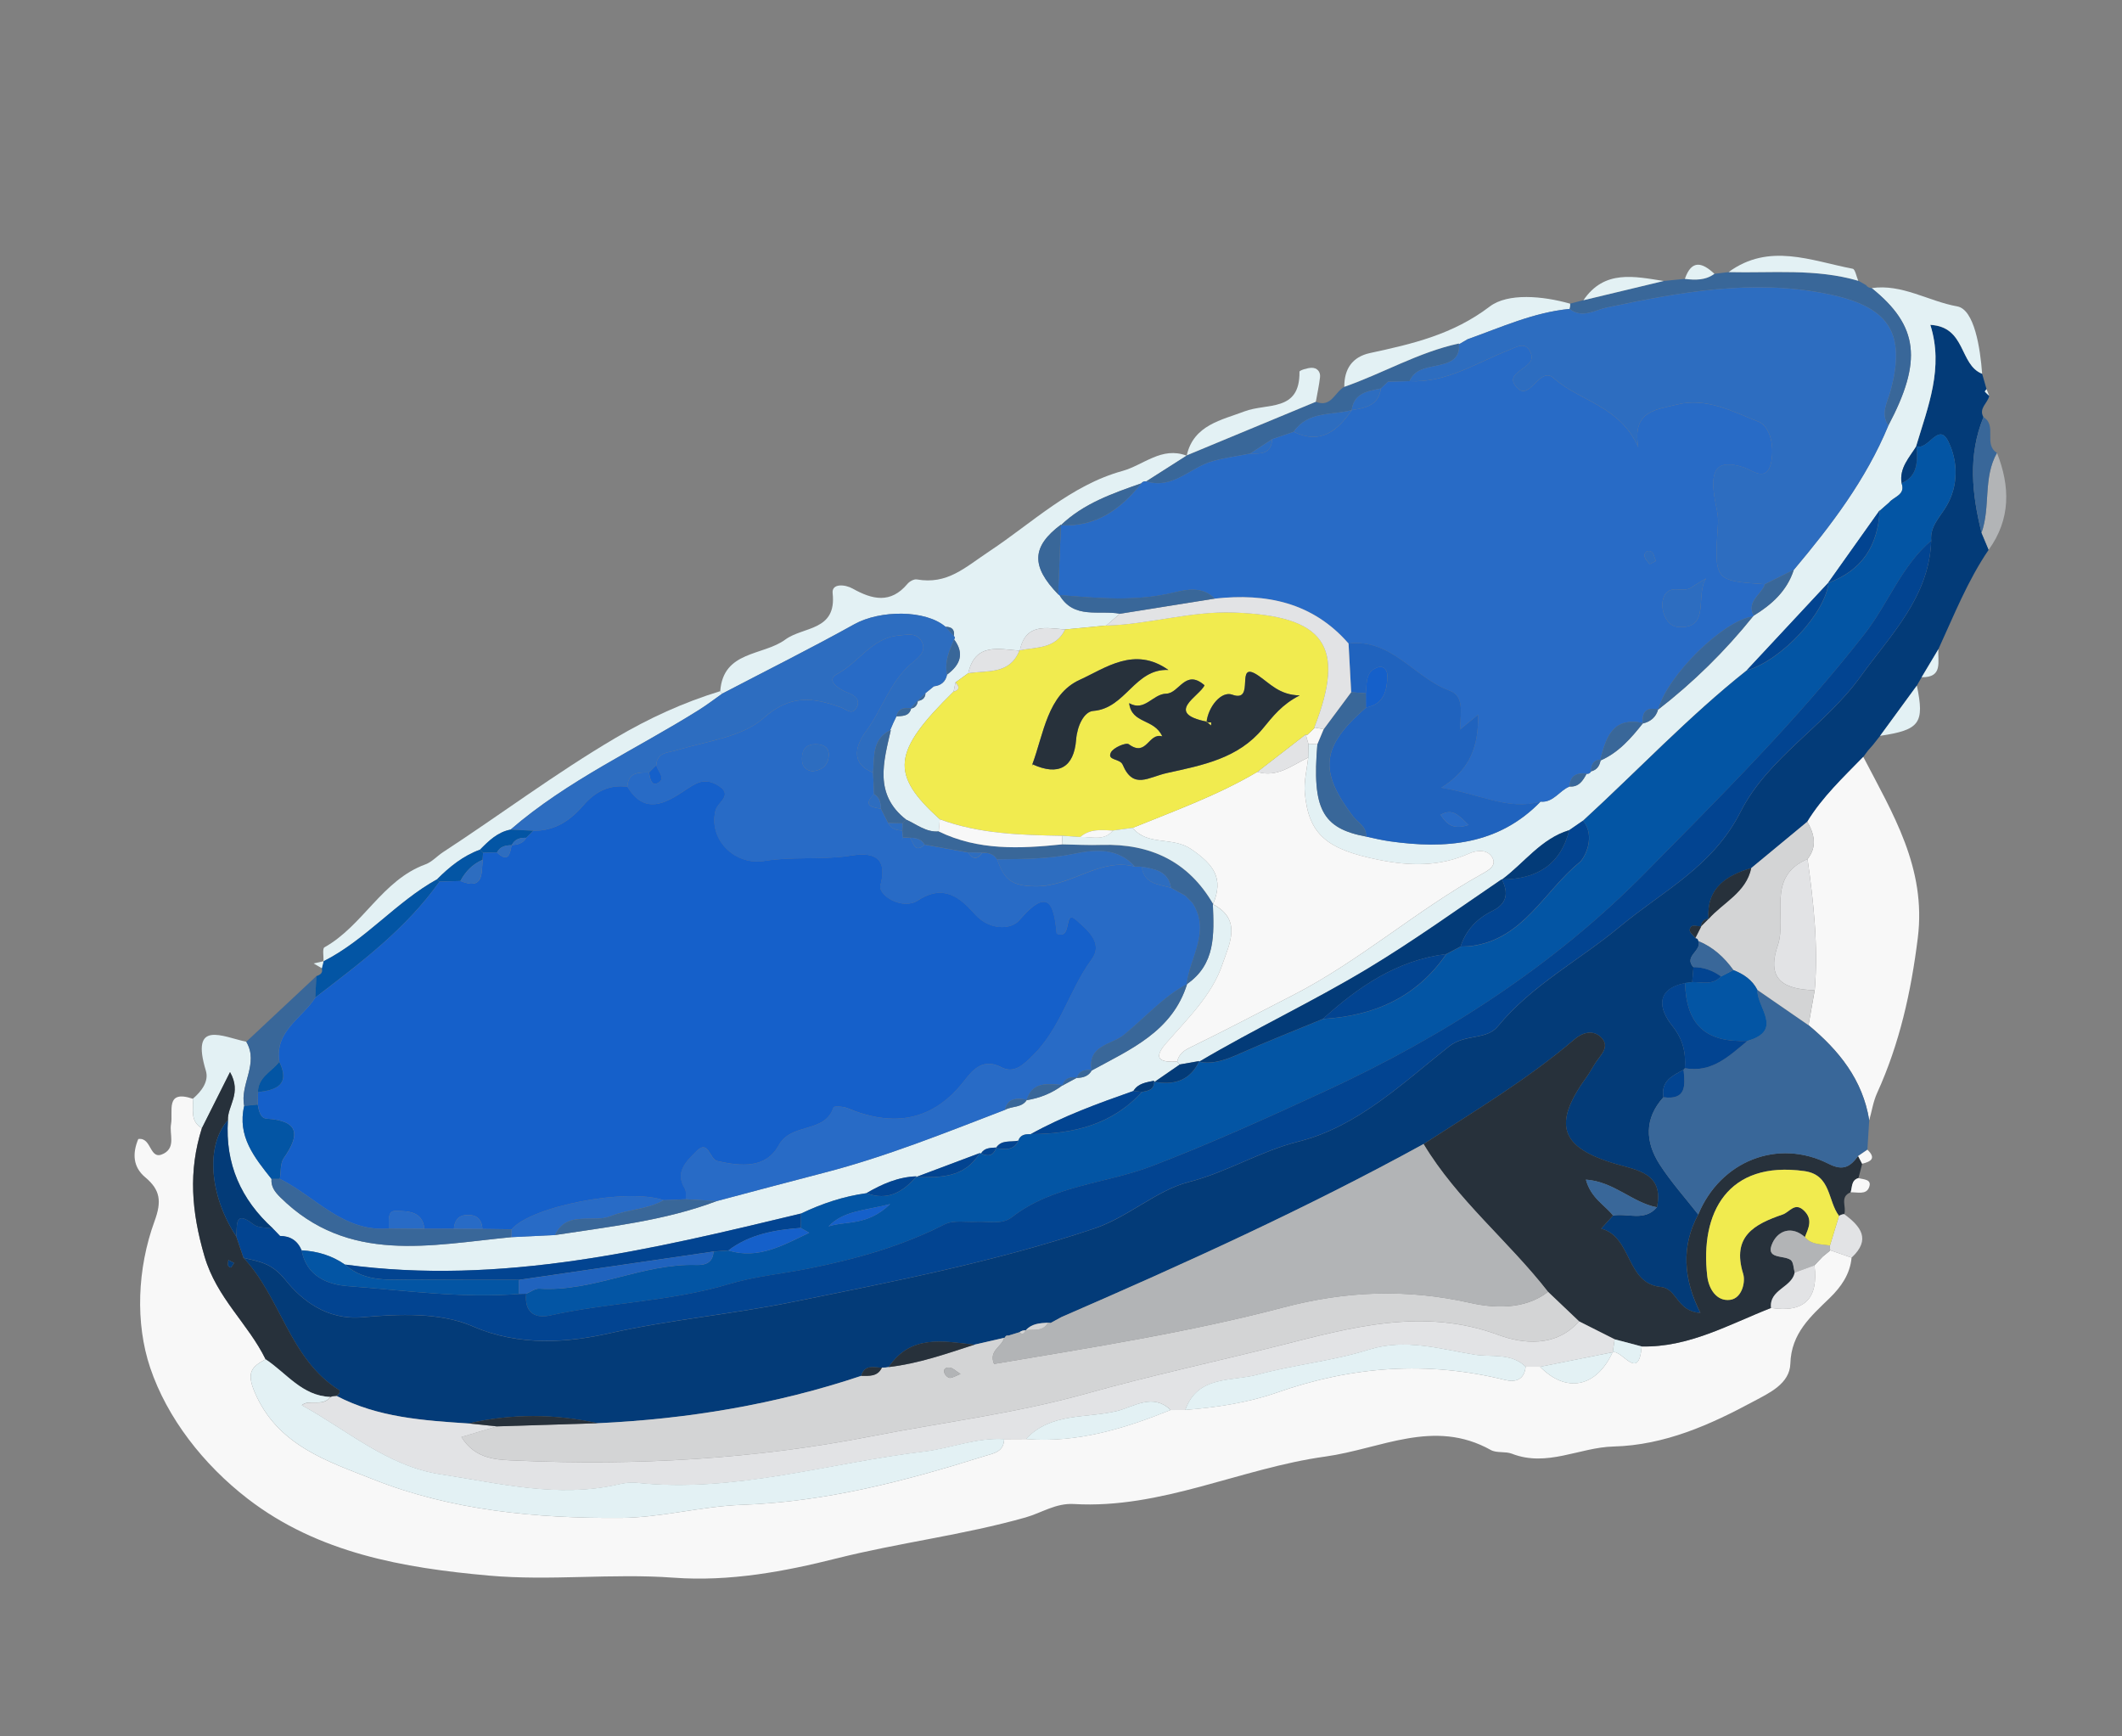 <?xml version="1.0" encoding="utf-8"?>
<!-- Generator: Adobe Illustrator 21.1.0, SVG Export Plug-In . SVG Version: 6.00 Build 0)  -->
<svg version="1.1" id="Слой_1" xmlns="http://www.w3.org/2000/svg" xmlns:xlink="http://www.w3.org/1999/xlink" x="0px" y="0px"
	 viewBox="0 0 55 45" style="enable-background:new 0 0 55 45;" xml:space="preserve">
<rect x="0" y="0" width="55" height="45" fill="#808080" stroke="none"/>
<g>
	<path style="fill:#033B78;" d="M51.375,9.687c0.038,0.132,0.076,0.265,0.114,0.397
		c-0.015,0.022-0.048,0.059-0.044,0.065c0.034,0.04,0.075,0.074,0.114,0.11
		c-0.036,0.188-0.281,0.319-0.15,0.552c-0.405,0.992-0.298,1.992-0.05,2.995
		c0.062,0.147,0.124,0.294,0.185,0.442c-0.547,0.802-0.9,1.701-1.303,2.576
		c-0.145,0.243-0.29,0.485-0.435,0.728c-0.041,0.072-0.083,0.144-0.124,0.216
		c-0.318,0.434-0.635,0.869-0.953,1.303l0.004-0.004
		c-0.055,0.069-0.11,0.138-0.164,0.208l-0.007,0.01
		c-0.05,0.058-0.101,0.115-0.151,0.173c-0.039,0.053-0.078,0.106-0.117,0.159
		c-0.516,0.532-1.06,1.04-1.451,1.681c-0.484,0.4-0.968,0.8-1.451,1.2
		c-0.661,0.197-1.166,0.525-1.109,1.324l0.004-0.009
		c-0.122,0.013-0.189,0.079-0.201,0.201l0.01-0.003
		c-0.089-0.001-0.222-0.04-0.26,0.003c-0.114,0.131,0.046,0.205,0.107,0.298
		c0.047,0.005,0.073,0.031,0.078,0.079c0.095,0.252-0.392,0.393-0.128,0.677
		c-0.011,0.129-0.022,0.258-0.033,0.387c-0.062,0.006-0.124,0.014-0.185,0.023
		c-0.783,0.161-0.672,0.682-0.336,1.102c0.285,0.356,0.359,0.696,0.332,1.106
		L43.636,27.725c-0.289,0.152-0.594,0.293-0.521,0.711
		c-0.5,0.553-0.473,1.157-0.099,1.74c0.295,0.458,0.664,0.868,1.001,1.299
		c-0.445,0.821-0.39,1.668,0.056,2.551c-0.624-0.038-0.597-0.63-1.03-0.673
		c-0.907-0.09-0.737-1.301-1.543-1.511c0.103-0.113,0.205-0.227,0.308-0.34
		c0.38-0.068,0.815,0.163,1.137-0.214c0.188-0.879-0.517-0.962-1.056-1.119
		c-1.444-0.422-1.663-1.019-0.773-2.248c0.091-0.126,0.161-0.267,0.249-0.395
		c0.137-0.201,0.374-0.411,0.125-0.648c-0.208-0.198-0.479-0.116-0.681,0.057
		c-1.213,1.037-2.579,1.852-3.912,2.715c-3.044,1.672-6.203,3.104-9.386,4.485
		c-0.093,0.051-0.187,0.101-0.28,0.152l-0.069-0.008
		c-0.21,0.013-0.421,0.022-0.575,0.197l-0.001,0.001
		c-0.06-0.003-0.115,0.013-0.163,0.05c-0.096,0.029-0.192,0.058-0.287,0.088
		c-0.042-0.01-0.073,0.007-0.092,0.051l-0.019,0.008
		c-0.256,0.059-0.511,0.117-0.767,0.176c-0.816-0.091-1.655-0.271-2.225,0.581
		c-0.058,0.011-0.117,0.016-0.176,0.015c-0.209-0.006-0.45-0.09-0.536,0.213
		c-2.215,0.741-4.496,1.119-6.824,1.227c-1.119-0.247-2.239-0.252-3.357,0.004
		c-1.172-0.078-2.345-0.154-3.417-0.714c0.023-0.02,0.055-0.036,0.068-0.061
		c0.012-0.024,0.015-0.078,0.002-0.086c-1.292-0.808-1.507-2.395-2.483-3.43
		c0.412,0.098,0.736,0.133,1.093,0.579c0.408,0.51,1.066,1.045,1.993,0.961
		c0.946-0.086,2.021-0.128,2.855,0.235c1.215,0.529,2.483,0.42,3.543,0.181
		c1.573-0.354,3.169-0.491,4.74-0.81c2.64-0.535,5.283-1.048,7.839-1.909
		c0.861-0.29,1.61-0.989,2.433-1.2c1-0.256,1.855-0.801,2.851-1.051
		c1.532-0.385,2.694-1.512,3.907-2.469c0.412-0.325,0.963-0.156,1.257-0.514
		c0.883-1.074,2.126-1.722,3.168-2.589c1.121-0.933,2.402-1.545,3.128-2.979
		c0.704-1.391,2.187-2.222,3.104-3.496c0.78-1.083,1.783-2.059,1.834-3.524
		c-0.035-0.374,0.224-0.606,0.395-0.896c0.312-0.528,0.304-1.16,0.048-1.677
		c-0.257-0.521-0.52,0.252-0.834,0.123c0.306-1.023,0.721-2.029,0.367-3.143
		C50.962,8.469,50.777,9.453,51.375,9.687z"/>
	<path style="fill:#F8F8F8;" d="M47.991,32.593c-0.04,0.43-0.269,0.755-0.567,1.046
		c-0.489,0.475-0.997,0.91-1.02,1.701c-0.015,0.523-0.558,0.766-0.941,0.972
		c-1.135,0.611-2.311,1.141-3.647,1.176c-0.877,0.023-1.719,0.542-2.63,0.186
		c-0.169-0.066-0.394-0.011-0.546-0.096c-1.477-0.825-2.847-0.03-4.288,0.17
		c-2.2,0.304-4.251,1.363-6.52,1.23c-0.469-0.027-0.833,0.229-1.248,0.347
		c-1.608,0.456-3.272,0.653-4.898,1.062c-1.342,0.338-2.771,0.608-4.231,0.5
		c-1.586-0.117-3.198,0.088-4.781-0.054c-2.214-0.198-4.426-0.58-6.257-1.994
		c-1.148-0.886-2.087-2.093-2.525-3.395c-0.387-1.151-0.338-2.564,0.116-3.803
		c0.184-0.504,0.149-0.802-0.241-1.128c-0.329-0.274-0.335-0.629-0.183-0.994
		c0.361-0.054,0.279,0.58,0.661,0.377c0.317-0.169,0.141-0.505,0.188-0.765
		c0.059-0.329-0.161-0.9,0.564-0.656c0.025,0.27-0.083,0.581,0.235,0.761
		c-0.354,1.117-0.271,2.163,0.068,3.323c0.316,1.083,1.13,1.742,1.583,2.668
		c-0.368,0.195-0.498,0.345-0.282,0.853c0.591,1.39,1.91,1.796,3.065,2.256
		c2.036,0.81,4.237,1.017,6.426,1.002c1.047-0.007,2.091-0.302,3.14-0.339
		c2.168-0.077,4.23-0.616,6.277-1.26c0.233-0.073,0.509-0.103,0.517-0.443
		c0.188-0.001,0.376-0.002,0.564-0.003c1.323,0.109,2.548-0.268,3.752-0.753
		c0.126-0,0.252-0.001,0.377-0.001c0.804-0.062,1.647-0.193,2.361-0.444
		c1.975-0.694,3.916-0.83,5.928-0.333c0.276,0.068,0.5-0.005,0.535-0.343
		c0.125,0,0.249,0.001,0.374,0.001c0.678,0.693,1.459,0.537,1.88-0.376
		l0.003-0.001c0.247-0.065,0.675,0.779,0.75-0.149
		c1.225,0.028,2.263-0.572,3.353-0.998c0.867,0.133,1.233-0.244,1.126-1.104
		c0.071-0.075,0.142-0.15,0.213-0.225c0.057-0.047,0.114-0.093,0.171-0.14
		l0.023-0.026C47.621,32.466,47.806,32.529,47.991,32.593z"/>
	<path style="fill:#27313B;" d="M45.904,33.897c-1.09,0.426-2.128,1.026-3.353,0.998
		c-0.234-0.062-0.467-0.124-0.701-0.186c-0.308-0.155-0.615-0.31-0.923-0.465
		c-0.268-0.255-0.535-0.51-0.803-0.764c-1.027-1.318-2.356-2.381-3.226-3.831
		c1.333-0.863,2.699-1.679,3.912-2.715c0.202-0.172,0.472-0.255,0.681-0.057
		c0.249,0.237,0.012,0.446-0.125,0.648c-0.088,0.129-0.158,0.27-0.249,0.395
		c-0.89,1.229-0.671,1.826,0.773,2.248c0.539,0.157,1.244,0.241,1.056,1.119
		c-0.63-0.116-1.111-0.665-1.841-0.716c0.13,0.48,0.485,0.652,0.704,0.93
		c-0.103,0.113-0.205,0.227-0.308,0.34c0.805,0.21,0.636,1.421,1.543,1.511
		c0.433,0.043,0.406,0.636,1.03,0.673c-0.446-0.883-0.501-1.73-0.056-2.551
		c0.571-1.384,2.063-1.983,3.383-1.311c0.382,0.195,0.561,0.064,0.761-0.204
		c0.035,0.067,0.069,0.134,0.104,0.201c-0.032,0.123-0.064,0.247-0.096,0.37
		c-0.191,0.055-0.156,0.234-0.202,0.369c-0.296,0.118-0.1,0.381-0.167,0.566
		c-0.048,0.004-0.092,0.019-0.133,0.045c-0.298-0.387-0.201-1.063-0.898-1.161
		c-1.99-0.278-2.711,1.082-2.517,2.729c0.037,0.31,0.231,0.652,0.59,0.607
		c0.311-0.039,0.403-0.466,0.34-0.671c-0.301-0.974,0.284-1.288,1.024-1.541
		c0.185-0.063,0.314-0.334,0.556-0.097c0.232,0.227,0.113,0.452,0.02,0.682
		c-0.341-0.299-0.688-0.168-0.837,0.148c-0.207,0.439,0.286,0.312,0.469,0.446
		c0.075,0.055,0.072,0.215,0.104,0.327C46.441,33.372,45.849,33.418,45.904,33.897z"
		/>
	<path style="fill:#E3F1F4;" d="M5.233,29.236c-0.318-0.18-0.209-0.491-0.235-0.761
		c0.226-0.191,0.421-0.452,0.338-0.726c-0.404-1.331,0.426-0.883,1.047-0.751
		c0.337,0.566-0.172,1.104-0.053,1.663c-0.185,0.788,0.267,1.337,0.707,1.892
		c-0.015,0.204,0.087,0.337,0.229,0.477c1.759,1.741,3.9,1.232,5.99,1.032
		c0.377-0.018,0.754-0.036,1.131-0.055c1.412-0.219,2.838-0.369,4.188-0.88
		c0.928-0.245,1.855-0.495,2.784-0.735c1.608-0.415,3.144-1.037,4.69-1.63
		c0.183-0.104,0.442-0.046,0.571-0.266l-0.013,0.016
		c0.348-0.055,0.667-0.183,0.948-0.397l-0.015,0.015
		c0.129-0.069,0.257-0.138,0.386-0.207l-0.015,0.013
		c0.163-0.005,0.307-0.045,0.39-0.203L28.293,27.744
		c1.006-0.549,2.093-1.009,2.476-2.244c0,0-0.015,0.011-0.015,0.011
		c0.76-0.518,0.712-1.3,0.682-2.077c0.769,0.402,0.426,1.03,0.25,1.55
		c-0.276,0.82-0.912,1.419-1.468,2.061c-0.374,0.432-0.09,0.489,0.293,0.466
		c0.023,0.026,0.045,0.051,0.067,0.077c-0.217,0.15-0.434,0.299-0.651,0.449
		l-0.019-0.027c-0.199,0.043-0.409,0.065-0.531,0.264
		c-0.91,0.321-1.816,0.648-2.663,1.119c-0.139-0.004-0.269,0.01-0.322,0.169
		c-0.2,0.046-0.444-0.036-0.582,0.196l0.01-0.019
		c-0.146,0.012-0.3,0.003-0.393,0.152l-0.037-0.006
		c-0.551,0.207-1.101,0.414-1.652,0.621l0.017-0.02
		c-0.477,0.015-0.896,0.203-1.299,0.436c-0.594,0.082-1.155,0.27-1.694,0.528
		c-3.885,0.936-7.769,1.872-11.82,1.324c-0.338-0.235-0.716-0.347-1.124-0.37
		c-0.104-0.248-0.292-0.371-0.56-0.373c-0.064-0.066-0.127-0.132-0.191-0.198
		l0.01,0.007C6.245,31.087,5.832,30.159,5.908,29.029
		c-0.018-0.366,0.368-0.696,0.054-1.245C5.684,28.338,5.459,28.787,5.233,29.236z"
		/>
	<path style="fill:#E3F1F4;" d="M51.375,9.687c-0.597-0.234-0.413-1.218-1.343-1.269
		c0.354,1.114-0.061,2.12-0.367,3.143l0.011-0.006
		c-0.183,0.3-0.451,0.566-0.389,0.965c0.11,0.308-0.198,0.346-0.323,0.503
		c-0.086,0.074-0.171,0.148-0.257,0.223l0.012-0.021
		c-0.445,0.626-0.889,1.252-1.334,1.878l0.009-0.007
		c-0.707,0.759-1.414,1.517-2.121,2.276c-1.508,1.197-2.827,2.599-4.244,3.897
		c-0.118,0.082-0.236,0.163-0.355,0.245c-0.73,0.221-1.163,0.847-1.74,1.277
		l-0.009-0.004c-1.151,0.782-2.278,1.594-3.475,2.315
		c-1.43,0.861-2.939,1.566-4.371,2.415l0.007-0.02
		c-0.169,0.03-0.337,0.06-0.506,0.09c-0.022-0.026-0.044-0.052-0.067-0.077
		c0.044-0.2,0.176-0.287,0.362-0.377c0.882-0.428,1.749-0.888,2.623-1.334
		c1.746-0.892,3.219-2.211,4.929-3.158c0.163-0.09,0.373-0.209,0.25-0.421
		c-0.129-0.221-0.415-0.182-0.595-0.101c-0.774,0.346-1.546,0.327-2.361,0.162
		c-1.329-0.27-1.803-0.651-1.901-1.733c-0.027-0.299,0.056-0.609,0.088-0.914
		c0.002-0.119,0.004-0.238,0.005-0.357c0.078,0.004,0.155,0.008,0.233,0.011
		c-0.142,1.673,0.125,2.181,1.26,2.392c0.204,0.047,0.421,0.095,0.616,0.123
		c1.436,0.205,2.813,0.102,3.908-1.028c0.334,0.03,0.487-0.287,0.751-0.391
		c0.242,0.018,0.346-0.152,0.443-0.329c0.052,0.004,0.09-0.017,0.114-0.063
		c0.158-0.037,0.226-0.151,0.251-0.299l-0.018,0.022
		c0.478-0.203,0.804-0.581,1.116-0.975l-0.005,0.011
		c0.2-0.048,0.34-0.162,0.396-0.366l0.003,0.004
		c0.912-0.707,1.729-1.51,2.453-2.409c0,0,0.022-0.024,0.021-0.024
		c0.47-0.287,0.864-0.642,1.039-1.188c0.966-1.149,1.871-2.337,2.45-3.739
		c0.884-1.669,0.79-2.58-0.434-3.562c0.787-0.117,1.476,0.341,2.218,0.473
		C51.171,8.017,51.327,9.019,51.375,9.687z"/>
	<path style="fill:#F8F8F8;" d="M46.843,21.295c0.391-0.64,0.934-1.149,1.451-1.681
		c0.764,1.473,1.638,2.88,1.414,4.688c-0.174,1.403-0.472,2.743-1.056,4.026
		c-0.1,0.22-0.137,0.469-0.203,0.705c-0.168-1.05-0.786-1.813-1.574-2.466
		c0.054-0.301,0.107-0.602,0.161-0.903c0.096-1.142-0.029-2.273-0.186-3.401
		C47.105,21.939,47.028,21.617,46.843,21.295z"/>
	<path style="fill:#396799;" d="M46.874,26.568c0.789,0.654,1.406,1.416,1.574,2.466
		c-0.016,0.254-0.031,0.508-0.047,0.761c-0.08,0.055-0.161,0.11-0.241,0.165
		c-0.2,0.268-0.379,0.399-0.761,0.204c-1.319-0.672-2.811-0.073-3.383,1.311
		c-0.337-0.431-0.706-0.841-1.001-1.299c-0.374-0.582-0.401-1.187,0.099-1.739
		c0.606,0.08,0.562-0.317,0.521-0.711l0.034-0.041
		c0.698,0.125,1.148-0.316,1.62-0.708c0.952-0.271,0.24-0.868,0.259-1.322
		C45.991,25.958,46.432,26.263,46.874,26.568z"/>
	<path style="fill:#E3F1F4;" d="M18.668,17.913c0.075-1.053,1.11-0.913,1.686-1.338
		c0.466-0.344,1.336-0.216,1.227-1.201c-0.029-0.261,0.321-0.232,0.521-0.119
		c0.506,0.284,0.982,0.397,1.418-0.123c0.053-0.064,0.168-0.128,0.24-0.116
		c0.799,0.138,1.238-0.301,1.886-0.731c1.098-0.727,2.11-1.711,3.444-2.079
		c0.55-0.152,1.02-0.643,1.665-0.397c-0.348,0.222-0.696,0.444-1.044,0.665
		c-0.054-0.008-0.097,0.009-0.131,0.052c-0.746,0.262-1.494,0.52-2.082,1.084
		l0.002-0.015c-0.761,0.569-0.781,1.076-0.074,1.806c0,0,0.033,0.019,0.034,0.018
		c0.374,0.639,1.026,0.384,1.567,0.486c-0.118,0.102-0.236,0.204-0.354,0.306
		c-0.355,0.034-0.71,0.068-1.066,0.102c-0.491-0.039-1.024-0.17-1.172,0.539
		l-0.014,0.009c-0.546-0.041-1.147-0.207-1.325,0.585
		c-0.11,0.08-0.221,0.159-0.331,0.239c-0.016,0.079-0.033,0.159-0.049,0.238
		c-1.592,1.561-1.654,2.138-0.357,3.309c-0.008,0.105-0.017,0.21-0.025,0.315
		c-0.33,0.028-0.574-0.183-0.849-0.307c-0.837-0.653-0.584-1.492-0.395-2.32
		L23.067,18.939c0.029-0.068,0.058-0.136,0.087-0.204
		c0.027-0.056,0.053-0.112,0.08-0.168c0.157-0.015,0.331,0.003,0.382-0.207
		l-0.015,0.003c0.13-0.011,0.174-0.1,0.193-0.212l-0.013,0.017
		c0.117-0.016,0.197-0.07,0.207-0.198l-0.018,0.008
		c0.078-0.064,0.157-0.127,0.235-0.191c0.185-0.021,0.305-0.118,0.342-0.305
		c0.338-0.249,0.457-0.541,0.181-0.912c0.028-0.031,0.026-0.06-0.005-0.087
		c0.025-0.167-0.055-0.239-0.216-0.239c-0.519-0.445-1.696-0.438-2.365-0.066
		c-1.126,0.626-2.28,1.202-3.422,1.798L18.668,17.913z"/>
	<path style="fill:#E3F1F4;" d="M8.385,24.912c0.006-0.124-0.033-0.329,0.024-0.361
		c1.002-0.561,1.494-1.741,2.62-2.151c0.166-0.061,0.298-0.213,0.452-0.314
		c1.491-0.973,2.912-2.041,4.456-2.952c0.893-0.526,1.769-0.926,2.731-1.222
		l0.053,0.064c-0.199,0.14-0.393,0.289-0.599,0.419
		c-1.635,1.026-3.412,1.828-4.888,3.105c-0.336,0.063-0.566,0.29-0.793,0.52
		c-0.437,0.159-0.788,0.443-1.111,0.766C10.263,23.377,9.479,24.359,8.385,24.912z"/>
	<path style="fill:#396799;" d="M48.51,7.465c1.224,0.983,1.318,1.894,0.434,3.562
		c-0.209-0.311-0.025-0.602,0.055-0.892c0.417-1.52-0.05-2.198-1.634-2.518
		c-1.942-0.392-3.824-0.046-5.71,0.35c-0.323,0.068-0.639,0.297-0.975,0.038
		c0.015-0.044,0.02-0.09,0.016-0.136c0.115-0.03,0.23-0.059,0.344-0.089
		c0.694-0.166,1.387-0.332,2.081-0.499C43.305,7.264,43.488,7.246,43.67,7.228
		c0.268,0.032,0.533,0.04,0.766-0.132c0.122-0.015,0.244-0.03,0.366-0.044
		c1.124,0.028,2.258-0.099,3.362,0.225l-0.005-0.006
		c0.069,0.039,0.138,0.078,0.207,0.118C48.401,7.438,48.449,7.464,48.51,7.465z"
		/>
	<path style="fill:#396799;" d="M29.711,12.475c0.348-0.222,0.696-0.444,1.044-0.665
		l0.005-0.01c1.115-0.463,2.23-0.925,3.345-1.388
		c0.399,0.163,0.493-0.256,0.738-0.387c0.999-0.348,1.923-0.897,2.968-1.123
		c0.052,0.443-0.296,0.514-0.589,0.577c-0.285,0.061-0.555,0.096-0.688,0.398
		c-0.186,0.004-0.372,0.009-0.558,0.013c-0.062,0.059-0.124,0.119-0.186,0.178
		l-0.001,0.001c-0.34,0.067-0.695,0.115-0.755,0.56l0.001-0.001
		c-0.52,0.139-1.136,0.019-1.505,0.562c-0.186,0.064-0.372,0.128-0.558,0.191
		c-0.19,0.124-0.379,0.249-0.569,0.373c-0.329,0.065-0.664,0.108-0.986,0.2
		C30.846,12.119,30.399,12.689,29.711,12.475z"/>
	<path style="fill:#E3F1F4;" d="M37.811,8.902c-1.045,0.226-1.969,0.775-2.968,1.123
		c-0.004-0.463,0.208-0.776,0.664-0.875c1.098-0.237,2.147-0.477,3.105-1.206
		c0.469-0.357,1.374-0.276,2.084-0.074c0.004,0.047-0.002,0.092-0.016,0.136
		c-0.932,0.09-1.775,0.479-2.642,0.786c-0.073,0.043-0.146,0.086-0.22,0.129
		L37.811,8.902z"/>
	<path style="fill:#396799;" d="M6.33,28.661c-0.119-0.559,0.39-1.097,0.053-1.663
		c0.606-0.567,1.212-1.134,1.818-1.702c-0.01,0.185-0.02,0.37-0.029,0.555
		c-0.34,0.538-1.06,0.865-0.933,1.665c-0.195,0.255-0.552,0.396-0.553,0.787
		c-0.002,0.107-0.004,0.213-0.007,0.32C6.563,28.636,6.446,28.649,6.33,28.661z"
		/>
	<path style="fill:#0355A4;" d="M8.171,25.852c0.01-0.185,0.019-0.37,0.029-0.555
		c0.098-0.033,0.176-0.079,0.141-0.203c0.015-0.061,0.031-0.122,0.046-0.183
		l-0.002,0.002c1.094-0.553,1.878-1.535,2.945-2.126c0,0,0.061,0.062,0.061,0.062
		C10.525,24.071,9.342,24.955,8.171,25.852z"/>
	<path style="fill:#E3F1F4;" d="M34.105,10.412c-1.115,0.463-2.23,0.925-3.345,1.388
		c0.178-0.79,0.913-0.915,1.491-1.137c0.588-0.226,1.445,0.025,1.43-1.03
		c-0-0.035,0.206-0.1,0.316-0.101c0.136-0.002,0.233,0.098,0.217,0.242
		C34.19,9.988,34.142,10.2,34.105,10.412z"/>
	<path style="fill:#E3F1F4;" d="M48.164,7.277c-1.104-0.324-2.238-0.197-3.362-0.225
		c1.051-0.77,2.141-0.294,3.218-0.087C48.085,6.978,48.116,7.169,48.164,7.277z"/>
	<path style="fill:#B2B4B6;" d="M51.545,14.248c-0.062-0.147-0.124-0.294-0.185-0.441
		c0.238-0.67,0.034-1.425,0.4-2.07C52.103,12.609,52.118,13.453,51.545,14.248
		z"/>
	<path style="fill:#396799;" d="M51.759,11.736c-0.365,0.645-0.162,1.4-0.4,2.07
		c-0.248-1.003-0.355-2.003,0.05-2.995C51.773,11.026,51.401,11.519,51.759,11.736
		z"/>
	<path style="fill:#E3F1F4;" d="M48.73,19.07c0.318-0.434,0.635-0.869,0.953-1.303
		C49.886,18.743,49.76,18.916,48.73,19.07z"/>
	<path style="fill:#E3F1F4;" d="M43.122,7.282C42.428,7.449,41.735,7.615,41.041,7.781
		C41.583,6.982,42.36,7.164,43.122,7.282z"/>
	<path style="fill:#E2E3E5;" d="M47.666,31.51c0.04-0.026,0.085-0.041,0.133-0.045
		c0.427,0.314,0.704,0.654,0.192,1.128c-0.185-0.064-0.37-0.128-0.555-0.191
		c-0.006-0.041-0.008-0.082-0.006-0.123C47.509,32.022,47.587,31.766,47.666,31.51
		z"/>
	<path style="fill:#E3F1F4;" d="M44.436,7.096c-0.233,0.172-0.497,0.164-0.766,0.132
		C43.845,6.718,44.122,6.802,44.436,7.096z"/>
	<path style="fill:#E3F1F4;" d="M49.807,17.551c0.145-0.243,0.29-0.485,0.435-0.728
		C50.216,17.137,50.373,17.561,49.807,17.551z"/>
	<path style="fill:#F8F8F8;" d="M47.966,30.9c0.046-0.135,0.012-0.313,0.202-0.369
		c0.132,0.039,0.359,0.025,0.276,0.241C48.368,30.973,48.138,30.892,47.966,30.9
		z"/>
	<path style="fill:#F8F8F8;" d="M48.16,29.96c0.08-0.055,0.161-0.11,0.241-0.165
		c0.239,0.229,0.085,0.31-0.137,0.365C48.23,30.094,48.195,30.027,48.16,29.96z
		"/>
	<path style="fill:#E3F1F4;" d="M8.388,24.91c-0.015,0.061-0.031,0.122-0.046,0.183
		c-0.071-0.041-0.142-0.082-0.213-0.124C8.215,24.95,8.301,24.93,8.388,24.91z"
		/>
	<path style="fill:#E3F1F4;" d="M48.569,19.274c0.055-0.069,0.11-0.138,0.164-0.208
		C48.679,19.135,48.624,19.204,48.569,19.274z"/>
	<path style="fill:#E3F1F4;" d="M48.411,19.456c0.05-0.058,0.101-0.115,0.151-0.173
		C48.512,19.341,48.461,19.399,48.411,19.456z"/>
	<path style="fill:#E3F1F4;" d="M51.559,10.259c-0.039-0.036-0.08-0.07-0.114-0.11
		c-0.005-0.005,0.028-0.042,0.044-0.065C51.513,10.142,51.536,10.201,51.559,10.259z
		"/>
	<path style="fill:#E3F1F4;" d="M48.366,7.388c-0.069-0.039-0.138-0.078-0.207-0.118
		C48.228,7.31,48.297,7.349,48.366,7.388z"/>
	<path style="fill:#0355A4;" d="M48.963,13.024c0.125-0.156,0.434-0.195,0.323-0.503
		c0.443-0.195,0.408-0.584,0.389-0.965l-0.011,0.006
		c0.313,0.129,0.576-0.644,0.834-0.123c0.255,0.517,0.263,1.149-0.048,1.677
		c-0.171,0.29-0.429,0.521-0.394,0.896c-0.773,0.656-1.114,1.631-1.727,2.417
		c-1.732,2.22-3.711,4.188-5.671,6.177c-2.385,2.421-5.219,4.246-8.296,5.666
		c-1.482,0.684-2.969,1.358-4.502,1.947c-1.2,0.461-2.569,0.496-3.633,1.327
		c-0.257,0.201-0.605,0.102-0.915,0.118c-0.279,0.015-0.601-0.049-0.83,0.068
		c-1.11,0.565-2.29,0.896-3.5,1.14c-0.698,0.141-1.417,0.206-2.095,0.409
		c-1.514,0.454-3.099,0.471-4.629,0.811c-0.408,0.091-0.669-0.093-0.619-0.562
		c0.114-0.047,0.23-0.14,0.34-0.133c1.403,0.089,2.677-0.659,4.071-0.614
		c0.24,0.008,0.428-0.061,0.444-0.346c0.128-0.01,0.257-0.019,0.385-0.029
		c0.784,0.24,1.432-0.145,2.095-0.459c-0.073-0.042-0.145-0.084-0.218-0.125
		c0.002-0.124,0.005-0.249,0.007-0.373c0.539-0.259,1.1-0.446,1.695-0.528
		c0.552,0.209,0.952-0.034,1.299-0.436l-0.017,0.021
		c0.633,0.012,1.264,0.019,1.652-0.621l0.037,0.007
		c0.186,0.091,0.324,0.058,0.393-0.153l-0.01,0.019
		c0.223,0.021,0.458,0.076,0.582-0.197c0.053-0.159,0.183-0.172,0.322-0.169
		c1.098-0.004,2.107-0.242,2.882-1.094c0.166-0.03,0.336-0.055,0.311-0.29
		c0,0,0.02,0.028,0.02,0.028c0.513,0.094,0.921-0.037,1.157-0.539l-0.007,0.02
		c0.39,0.074,0.729-0.066,1.078-0.222c0.703-0.314,1.42-0.595,2.132-0.889
		c1.321-0.076,2.428-0.558,3.199-1.681c0.124-0.065,0.247-0.13,0.371-0.195
		c0.093-0.004,0.188-0.001,0.28-0.013c1.345-0.175,1.885-1.423,2.799-2.165
		c0.148-0.12,0.426-0.689,0.092-1.081c1.416-1.297,2.736-2.7,4.244-3.897
		c0.894-0.255,2.039-1.484,2.121-2.276c0,0-0.009,0.007-0.009,0.007
		c0.877-0.319,1.291-0.967,1.334-1.878l-0.011,0.02
		C48.792,13.172,48.878,13.098,48.963,13.024z M21.475,31.783
		c0.457-0.152,0.995,0,1.595-0.577C22.365,31.382,21.866,31.378,21.475,31.783z"
		/>
	<path style="fill:#024491;" d="M13.638,33.529c-0.049,0.469,0.211,0.653,0.619,0.562
		c1.531-0.34,3.115-0.357,4.629-0.811c0.678-0.204,1.397-0.269,2.095-0.409
		c1.21-0.244,2.39-0.574,3.5-1.14c0.229-0.117,0.55-0.053,0.83-0.068
		c0.309-0.016,0.657,0.083,0.915-0.118c1.064-0.832,2.433-0.867,3.633-1.327
		c1.533-0.588,3.021-1.263,4.502-1.947c3.077-1.421,5.911-3.245,8.296-5.666
		c1.959-1.989,3.939-3.957,5.671-6.177c0.613-0.786,0.954-1.761,1.727-2.417
		c-0.051,1.466-1.054,2.441-1.834,3.524c-0.918,1.274-2.401,2.105-3.104,3.496
		c-0.726,1.434-2.007,2.047-3.128,2.979c-1.042,0.867-2.286,1.515-3.168,2.589
		c-0.294,0.358-0.845,0.189-1.257,0.514c-1.212,0.957-2.375,2.085-3.907,2.469
		c-0.996,0.25-1.851,0.795-2.851,1.051c-0.823,0.211-1.573,0.909-2.433,1.2
		c-2.556,0.862-5.199,1.374-7.839,1.909c-1.57,0.318-3.167,0.456-4.74,0.81
		c-1.061,0.238-2.328,0.348-3.543-0.181c-0.834-0.363-1.908-0.321-2.855-0.235
		c-0.927,0.084-1.586-0.451-1.993-0.961c-0.356-0.446-0.681-0.481-1.093-0.579
		c-0.062-0.186-0.125-0.372-0.188-0.557c0.034-0.269-0.062-0.707,0.452-0.307
		c0.122,0.095,0.333,0.075,0.503,0.107l-0.01-0.007
		c0.064,0.066,0.127,0.132,0.191,0.198c0.268,0.001,0.456,0.124,0.56,0.373
		c0.124,0.671,0.667,0.889,1.21,0.929c1.472,0.109,2.942,0.321,4.425,0.201
		C13.515,33.532,13.576,33.531,13.638,33.529z"/>
	<path style="fill:#D3D4D5;" d="M40.124,33.479c0.268,0.255,0.535,0.509,0.803,0.764
		c-0.596,0.683-1.467,0.583-2.085,0.354c-1.961-0.728-3.835-0.19-5.67,0.272
		c-1.67,0.42-3.358,0.782-5.02,1.248c-1.82,0.511-3.717,0.743-5.578,1.107
		c-3.019,0.591-6.065,0.761-9.133,0.63c-0.542-0.023-1.104-0.013-1.482-0.613
		c0.349-0.105,0.636-0.191,0.922-0.276c0.872-0.027,1.744-0.054,2.616-0.081
		c2.329-0.108,4.609-0.486,6.824-1.227c0.206-0.001,0.424,0.025,0.537-0.214
		c0.059,0.001,0.118-0.004,0.176-0.015c0.769-0.088,1.495-0.344,2.225-0.581
		c0.256-0.059,0.511-0.117,0.767-0.176c-0.046,0.231-0.409,0.325-0.261,0.677
		c2.512-0.425,5.038-0.816,7.508-1.467c1.612-0.425,3.177-0.486,4.823-0.118
		C38.685,33.896,39.505,33.961,40.124,33.479z M24.896,35.608
		c-0.13-0.083-0.195-0.152-0.269-0.163c-0.09-0.014-0.201,0.018-0.142,0.155
		c0.021,0.049,0.089,0.11,0.136,0.11C24.691,35.709,24.761,35.661,24.896,35.608z"
		/>
	<path style="fill:#B2B4B6;" d="M40.124,33.479c-0.619,0.481-1.439,0.416-2.028,0.285
		c-1.646-0.367-3.211-0.306-4.823,0.118c-2.471,0.651-4.996,1.042-7.508,1.467
		c-0.149-0.352,0.214-0.446,0.261-0.677c0,0,0.019-0.008,0.018-0.008
		c0.018-0.04,0.049-0.057,0.092-0.051c0.096-0.029,0.192-0.058,0.287-0.088
		c0.084,0.079,0.127,0.026,0.163-0.05l0.001-0.001
		c0.203-0.031,0.444,0.045,0.575-0.197c0,0,0.069,0.008,0.069,0.008
		c0.093-0.051,0.187-0.101,0.28-0.152c3.183-1.381,6.341-2.814,9.386-4.485
		C37.768,31.098,39.097,32.161,40.124,33.479z"/>
	<path style="fill:#E2E3E5;" d="M12.881,36.966c-0.286,0.086-0.572,0.172-0.922,0.276
		c0.377,0.6,0.939,0.59,1.482,0.613c3.068,0.131,6.114-0.04,9.133-0.63
		c1.861-0.364,3.759-0.597,5.578-1.107c1.663-0.467,3.35-0.828,5.02-1.248
		c1.835-0.462,3.71-0.999,5.67-0.272c0.617,0.229,1.488,0.33,2.085-0.354
		c0.308,0.155,0.615,0.31,0.923,0.465c-0.016,0.112-0.033,0.223-0.049,0.335
		l-0.003,0.001c-0.627,0.125-1.253,0.251-1.88,0.377
		c-0.125-0-0.249-0.001-0.374-0.001c-0.371-0.366-0.89-0.243-1.318-0.312
		c-0.897-0.145-1.794-0.43-2.749-0.13c-0.937,0.295-1.936,0.389-2.886,0.648
		c-0.67,0.182-1.545,0.009-1.87,0.915c-0.126,0-0.252,0.001-0.377,0.001
		c-0.462-0.449-0.949-0.087-1.38,0.022c-0.8,0.201-1.726,0.032-2.372,0.731
		c-0.188,0.001-0.376,0.002-0.564,0.003c-0.718-0.048-1.392,0.24-2.071,0.321
		c-2.486,0.296-4.925,1.084-7.472,0.808c-0.151-0.016-0.312,0.011-0.463,0.045
		c-1.56,0.358-3.082-0.031-4.603-0.263c-1.374-0.209-2.424-1.149-3.595-1.79
		c0.19-0.17,0.544,0.053,0.738-0.215c0.053-0.018,0.107-0.027,0.163-0.028
		c1.072,0.559,2.245,0.636,3.417,0.714C12.387,36.914,12.634,36.94,12.881,36.966z
		"/>
	<path style="fill:#27313B;" d="M8.723,36.174c-0.056,0.001-0.11,0.01-0.163,0.028
		c-0.733-0.026-1.136-0.619-1.676-0.975c-0.453-0.926-1.266-1.586-1.583-2.668
		c-0.339-1.159-0.421-2.206-0.068-3.323c0.226-0.449,0.451-0.898,0.729-1.452
		c0.314,0.549-0.071,0.878-0.054,1.245c-0.579,0.647-0.486,1.948,0.214,3.011
		c0.063,0.186,0.125,0.372,0.188,0.557c0.976,1.035,1.191,2.622,2.483,3.43
		c0.013,0.008,0.01,0.061-0.002,0.086C8.778,36.138,8.746,36.154,8.723,36.174z
		 M6.067,32.73c-0.05-0.025-0.099-0.05-0.149-0.075
		c-0.003,0.05-0.013,0.101-0.004,0.148c0.004,0.02,0.067,0.049,0.071,0.045
		C6.016,32.813,6.04,32.77,6.067,32.73z"/>
	<path style="fill:#D3D4D5;" d="M46.874,26.568c-0.442-0.305-0.884-0.61-1.325-0.914
		c-0.133-0.261-0.359-0.41-0.622-0.514c-0.237-0.329-0.526-0.595-0.907-0.751
		c-0.005-0.047-0.031-0.074-0.078-0.078c0.051-0.1,0.102-0.201,0.153-0.302
		c0,0-0.01,0.003-0.01,0.003c0.067-0.067,0.134-0.134,0.201-0.201
		c0,0-0.004,0.009-0.004,0.009c0.38-0.432,0.975-0.685,1.109-1.324
		c0.484-0.4,0.968-0.8,1.451-1.2c0.186,0.321,0.262,0.643,0.007,0.968
		c-1.09,0.462-0.518,1.496-0.773,2.245c-0.314,0.92,0.207,1.13,0.958,1.156
		C46.982,25.966,46.928,26.267,46.874,26.568z"/>
	<path style="fill:#0355A4;" d="M44.927,25.14c0.264,0.103,0.489,0.253,0.622,0.514
		c-0.019,0.454,0.693,1.051-0.258,1.322c-1.087,0.045-1.584-0.416-1.617-1.501
		c0.062-0.009,0.123-0.017,0.185-0.023c0.258-0.003,0.534,0.089,0.746-0.146
		C44.713,25.25,44.82,25.195,44.927,25.14z"/>
	<path style="fill:#024491;" d="M43.674,25.475c0.034,1.085,0.53,1.545,1.617,1.501
		c-0.473,0.392-0.923,0.834-1.621,0.708c0.028-0.411-0.047-0.75-0.332-1.107
		C43.001,26.156,42.891,25.636,43.674,25.475z"/>
	<path style="fill:#396799;" d="M41.808,31.501c-0.22-0.278-0.574-0.449-0.704-0.93
		c0.73,0.051,1.211,0.6,1.841,0.716C42.623,31.664,42.187,31.434,41.808,31.501z"
		/>
	<path style="fill:#27313B;" d="M25.258,34.848c-0.731,0.237-1.456,0.493-2.225,0.581
		C23.603,34.577,24.442,34.757,25.258,34.848z"/>
	<path style="fill:#27313B;" d="M12.881,36.966c-0.247-0.026-0.494-0.052-0.741-0.078
		c1.119-0.255,2.238-0.251,3.357-0.004C14.625,36.911,13.753,36.938,12.881,36.966z"
		/>
	<path style="fill:#27313B;" d="M45.391,22.495c-0.134,0.639-0.729,0.891-1.109,1.324
		C44.225,23.02,44.73,22.692,45.391,22.495z"/>
	<path style="fill:#396799;" d="M44.927,25.14c-0.107,0.055-0.214,0.111-0.321,0.166
		c-0.212-0.156-0.449-0.24-0.714-0.24c-0.264-0.284,0.223-0.425,0.128-0.677
		C44.4,24.545,44.69,24.81,44.927,25.14z"/>
	<path style="fill:#024491;" d="M43.636,27.725c0.04,0.394,0.084,0.791-0.521,0.711
		C43.042,28.018,43.347,27.877,43.636,27.725z"/>
	<path style="fill:#024491;" d="M43.892,25.065c0.265,0,0.501,0.085,0.714,0.24
		c-0.212,0.236-0.489,0.144-0.746,0.147C43.87,25.323,43.881,25.194,43.892,25.065z"
		/>
	<path style="fill:#27313B;" d="M44.095,24.008c-0.051,0.101-0.102,0.201-0.153,0.302
		c-0.061-0.094-0.221-0.167-0.107-0.298C43.873,23.968,44.006,24.007,44.095,24.008z
		"/>
	<path style="fill:#D3D4D5;" d="M27.162,34.278c-0.131,0.242-0.372,0.165-0.575,0.197
		C26.742,34.3,26.953,34.291,27.162,34.278z"/>
	<path style="fill:#27313B;" d="M22.858,35.444c-0.112,0.239-0.33,0.213-0.537,0.214
		C22.408,35.354,22.648,35.438,22.858,35.444z"/>
	<path style="fill:#27313B;" d="M44.287,23.81c-0.067,0.067-0.134,0.134-0.201,0.201
		C44.098,23.889,44.165,23.823,44.287,23.81z"/>
	<path style="fill:#D3D4D5;" d="M27.512,34.134c-0.093,0.051-0.187,0.101-0.28,0.152
		C27.325,34.235,27.418,34.185,27.512,34.134z"/>
	<path style="fill:#D3D4D5;" d="M26.136,34.613c-0.043-0.005-0.074,0.012-0.092,0.051
		C26.063,34.619,26.093,34.602,26.136,34.613z"/>
	<path style="fill:#D3D4D5;" d="M26.586,34.475c-0.036,0.076-0.079,0.129-0.163,0.05
		C26.471,34.489,26.525,34.472,26.586,34.475z"/>
	<path style="fill:#E3F1F4;" d="M6.884,35.227c0.541,0.356,0.944,0.949,1.676,0.975
		c-0.194,0.268-0.548,0.046-0.738,0.215c1.172,0.641,2.222,1.58,3.595,1.79
		c1.522,0.232,3.043,0.621,4.603,0.263c0.15-0.034,0.311-0.061,0.463-0.045
		c2.547,0.276,4.986-0.512,7.472-0.808c0.678-0.081,1.352-0.368,2.071-0.321
		c-0.008,0.34-0.284,0.369-0.517,0.443c-2.047,0.644-4.109,1.183-6.277,1.26
		c-1.05,0.037-2.093,0.332-3.14,0.339c-2.189,0.015-4.39-0.192-6.426-1.002
		c-1.155-0.46-2.473-0.866-3.065-2.256C6.386,35.572,6.516,35.422,6.884,35.227z"/>
	<path style="fill:#E3F1F4;" d="M30.72,36.54c0.325-0.907,1.201-0.733,1.87-0.915
		c0.951-0.259,1.949-0.353,2.886-0.648c0.955-0.3,1.852-0.015,2.749,0.13
		c0.429,0.069,0.947-0.054,1.318,0.312c-0.035,0.338-0.259,0.411-0.535,0.343
		c-2.012-0.497-3.953-0.361-5.928,0.333
		C32.366,36.347,31.524,36.479,30.72,36.54z"/>
	<path style="fill:#E3F1F4;" d="M26.59,37.295c0.647-0.699,1.572-0.53,2.372-0.731
		c0.431-0.109,0.918-0.47,1.38-0.022C29.139,37.026,27.913,37.403,26.59,37.295z"
		/>
	<path style="fill:#E3F1F4;" d="M39.918,35.421c0.627-0.126,1.253-0.251,1.88-0.377
		C41.376,35.958,40.596,36.114,39.918,35.421z"/>
	<path style="fill:#B2B4B6;" d="M47.43,32.279c-0.002,0.041,0,0.083,0.006,0.123
		c0-0-0.023,0.026-0.023,0.026c-0.057,0.047-0.114,0.093-0.171,0.14
		c-0.071,0.075-0.142,0.15-0.213,0.225c-0.171,0.063-0.342,0.125-0.513,0.188
		c-0.032-0.112-0.029-0.272-0.104-0.327c-0.183-0.135-0.676-0.007-0.469-0.446
		c0.149-0.316,0.495-0.446,0.837-0.148C46.952,32.265,47.202,32.239,47.43,32.279z
		"/>
	<path style="fill:#E2E3E5;" d="M46.517,32.98c0.171-0.063,0.342-0.125,0.513-0.188
		c0.107,0.86-0.259,1.238-1.126,1.105C45.849,33.418,46.441,33.372,46.517,32.98z"/>
	<path style="fill:#E3F1F4;" d="M41.801,35.044c0.016-0.112,0.033-0.223,0.049-0.335
		c0.234,0.062,0.467,0.124,0.701,0.186C42.475,35.823,42.048,34.979,41.801,35.044z
		"/>
	<path style="fill:#E2E3E5;" d="M47.242,32.568c0.057-0.047,0.114-0.093,0.171-0.14
		C47.356,32.475,47.299,32.521,47.242,32.568z"/>
	<path style="fill:#F1EB4F;" d="M47.43,32.279c-0.228-0.04-0.478-0.013-0.649-0.219
		c0.092-0.23,0.212-0.455-0.02-0.682c-0.242-0.237-0.372,0.034-0.556,0.097
		c-0.74,0.253-1.325,0.568-1.024,1.541c0.063,0.205-0.029,0.632-0.34,0.671
		c-0.358,0.045-0.553-0.297-0.59-0.607c-0.194-1.648,0.527-3.008,2.517-2.729
		c0.697,0.098,0.6,0.774,0.898,1.161C47.587,31.766,47.509,32.022,47.43,32.279z
		"/>
	<path style="fill:#286BC6;" d="M26.048,28.763c-1.546,0.593-3.082,1.215-4.69,1.63
		c-0.929,0.24-1.856,0.489-2.784,0.735c-0.267-0.016-0.533-0.032-0.8-0.048
		c-0.007-0.093,0.018-0.206-0.026-0.277c-0.27-0.437,0.052-0.714,0.295-0.962
		c0.322-0.33,0.34,0.203,0.552,0.25c0.607,0.134,1.251,0.203,1.587-0.41
		c0.328-0.598,1.2-0.296,1.42-0.984c0.01-0.03,0.244-0.025,0.351,0.019
		c1.197,0.5,2.223,0.353,3.052-0.725c0.222-0.289,0.489-0.569,0.949-0.331
		c0.339,0.175,0.574-0.074,0.806-0.299c0.724-0.701,0.952-1.703,1.532-2.496
		c0.319-0.436-0.14-0.782-0.384-1.007c-0.366-0.337-0.091,0.521-0.522,0.338
		c-0.069-0.731-0.2-1.242-0.967-0.348c-0.22,0.257-0.776,0.265-1.15-0.151
		c-0.386-0.429-0.803-0.804-1.484-0.358c-0.392,0.257-1.04-0.132-0.967-0.4
		c0.275-1.006-0.626-0.782-0.869-0.749c-0.715,0.095-1.434,0.007-2.139,0.123
		c-0.776,0.128-1.46-0.569-1.265-1.314c0.057-0.219,0.495-0.405,0.028-0.663
		c-0.342-0.189-0.558-0.029-0.837,0.158c-0.492,0.329-1.035,0.628-1.476-0.103
		c0.018-0.378,0.29-0.373,0.56-0.372c0.027,0.14,0.053,0.367,0.231,0.274
		c0.224-0.118-0.013-0.305-0.041-0.463c0.026-0.341,0.286-0.314,0.531-0.388
		c0.772-0.234,1.691-0.336,2.249-0.832c0.703-0.625,1.29-0.528,1.997-0.281
		c0.141,0.049,0.289,0.208,0.401,0.032c0.131-0.207-0.012-0.332-0.216-0.409
		c-0.231-0.088-0.584-0.321-0.277-0.483c0.561-0.297,0.902-0.939,1.594-0.998
		c0.211-0.018,0.463-0.088,0.594,0.144c0.136,0.241-0.037,0.4-0.217,0.545
		c-0.586,0.471-0.788,1.211-1.22,1.794c-0.22,0.297-0.46,0.815,0.183,1.068
		c0.009,0.186,0.017,0.372,0.026,0.559c-0.294,0.291-0.071,0.34,0.177,0.378
		c0.063,0.124,0.127,0.247,0.19,0.371c0.076,0.152,0.213,0.189,0.367,0.194
		c0.007,0.06,0.012,0.119,0.015,0.18c-0.015,0.027-0.03,0.055-0.044,0.082
		c0.015-0.027,0.031-0.053,0.046-0.08c0.061-0.001,0.121,0.002,0.182,0.008
		c0.096,0.121,0.113,0.414,0.377,0.176c0.375,0.068,0.751,0.135,1.126,0.203
		c0.119,0.185,0.242,0.189,0.369,0.007c0.155-0.001,0.297,0.025,0.384,0.173
		c0.18,0.478,0.327,0.702,1.03,0.697c0.921-0.007,1.628-0.744,2.54-0.512
		c0.06-0.001,0.12,0.001,0.181,0.005c0.058,0.453,0.441,0.453,0.758,0.545
		c0.123,0.067,0.245,0.134,0.368,0.201c0.063,0.064,0.127,0.128,0.19,0.193
		c0.481,0.743-0.075,1.409-0.155,2.111c0,0,0.015-0.011,0.015-0.011
		c-0.63,0.336-1.095,0.877-1.64,1.319c-0.329,0.267-0.947,0.263-0.836,0.925
		l0.008-0.011c-0.173-0.014-0.33,0.002-0.39,0.203l0.015-0.013
		c-0.176-0.018-0.331,0.002-0.386,0.207l0.015-0.015
		c-0.377-0.014-0.792-0.117-0.948,0.397l0.013-0.016
		C26.374,28.468,26.125,28.43,26.048,28.763z M21.049,19.989
		c0.245-0.023,0.409-0.142,0.432-0.399c0.017-0.19-0.105-0.285-0.277-0.3
		c-0.203-0.018-0.377,0.043-0.409,0.277C20.766,19.767,20.806,19.943,21.049,19.989
		z"/>
	<path style="fill:#F8F8F8;" d="M33.907,19.633c-0.032,0.305-0.115,0.614-0.088,0.914
		c0.098,1.083,0.572,1.463,1.901,1.733c0.815,0.166,1.587,0.185,2.361-0.162
		c0.18-0.08,0.466-0.12,0.595,0.101c0.123,0.211-0.087,0.33-0.25,0.421
		c-1.711,0.947-3.183,2.266-4.929,3.158c-0.874,0.446-1.741,0.906-2.623,1.334
		c-0.186,0.09-0.318,0.177-0.362,0.377c-0.383,0.023-0.667-0.034-0.293-0.466
		c0.556-0.642,1.191-1.241,1.468-2.061c0.175-0.52,0.518-1.148-0.25-1.55
		l0.006-0.005c0.279-0.664,0.018-1.018-0.566-1.419
		c-0.492-0.338-1.131-0.076-1.519-0.554c1.095-0.444,2.208-0.846,3.23-1.45
		C33.107,20.164,33.488,19.829,33.907,19.633z"/>
	<path style="fill:#024491;" d="M20.762,31.449c-0.002,0.124-0.005,0.249-0.007,0.373
		c-0.67,0.051-1.322,0.162-1.877,0.584c-0.128,0.01-0.257,0.019-0.385,0.028
		c-1.681,0.245-3.362,0.49-5.043,0.734c-0.892-0.002-1.784,0.002-2.676-0.009
		c-0.635-0.007-1.297,0.096-1.832-0.388C12.993,33.321,16.878,32.385,20.762,31.449
		z"/>
	<path style="fill:#396799;" d="M25.09,22.09c-0.375-0.068-0.751-0.135-1.126-0.203
		c-0.085-0.145-0.225-0.174-0.377-0.176c-0.06-0.006-0.121-0.009-0.182-0.008
		l-0.002-0.002c-0.002-0.06-0.007-0.12-0.015-0.179
		c0.004-0.061,0.005-0.122,0.005-0.184c0.031-0.032,0.062-0.064,0.091-0.098
		c0.275,0.124,0.519,0.335,0.849,0.307c1.024,0.499,2.105,0.447,3.193,0.335
		c0.344,0.006,0.687,0.025,1.031,0.015c1.254-0.036,2.241,0.421,2.885,1.53
		l-0.006,0.005c0.03,0.777,0.078,1.56-0.682,2.078
		c0.08-0.701,0.636-1.368,0.155-2.11c-0.063-0.064-0.127-0.128-0.19-0.193
		c-0.123-0.067-0.245-0.134-0.368-0.2c-0.07-0.435-0.418-0.484-0.758-0.545
		c-0.06-0.004-0.12-0.006-0.181-0.005c-0.434-0.489-1.032-0.443-1.552-0.334
		c-0.676,0.141-1.343,0.139-2.018,0.149c-0.087-0.148-0.229-0.175-0.384-0.174
		C25.336,22.095,25.213,22.092,25.09,22.09z"/>
	<path style="fill:#396799;" d="M13.256,32.062c-2.09,0.201-4.232,0.71-5.99-1.032
		c-0.142-0.141-0.245-0.274-0.229-0.477c0.072-0,0.144-0.001,0.216-0.001
		c0.927,0.46,1.641,1.387,2.824,1.286c0.308,0.003,0.616,0.005,0.924,0.008
		c0.254,0,0.509,0.001,0.763,0.001c0.246,0.001,0.492,0.002,0.738,0.003
		c0.252,0.003,0.504,0.007,0.756,0.01C13.257,31.927,13.256,31.994,13.256,32.062z
		"/>
	<path style="fill:#0355A4;" d="M8.942,32.773c0.535,0.484,1.198,0.381,1.832,0.388
		c0.892,0.01,1.784,0.007,2.676,0.009c0.001,0.121,0.002,0.242,0.003,0.363
		c-1.483,0.12-2.953-0.092-4.425-0.201c-0.543-0.04-1.086-0.258-1.21-0.929
		C8.226,32.425,8.604,32.538,8.942,32.773z"/>
	<path style="fill:#286BC6;" d="M13.256,32.062c0.001-0.067,0.001-0.135,0.002-0.203
		c0.525-0.606,3.003-1.08,3.946-0.754c-0.428,0.244-0.94,0.236-1.37,0.411
		c-0.477,0.194-1.142-0.16-1.447,0.491
		C14.009,32.025,13.633,32.044,13.256,32.062z"/>
	<path style="fill:#033B78;" d="M6.122,32.04c-0.7-1.063-0.793-2.364-0.214-3.011
		c-0.076,1.13,0.337,2.058,1.169,2.811c-0.17-0.033-0.381-0.013-0.503-0.107
		C6.06,31.333,6.157,31.77,6.122,32.04z"/>
	<path style="fill:#0355A4;" d="M7.252,30.552c-0.072,0-0.144,0.001-0.216,0.001
		c-0.439-0.554-0.892-1.104-0.707-1.892c0.117-0.012,0.233-0.025,0.35-0.036
		c0.03,0.155,0.059,0.355,0.234,0.366c0.839,0.054,0.867,0.416,0.442,1.021
		C7.26,30.149,7.284,30.369,7.252,30.552z"/>
	<path style="fill:#396799;" d="M28.293,27.744c-0.111-0.662,0.507-0.658,0.836-0.925
		c0.545-0.442,1.01-0.983,1.64-1.319C30.386,26.735,29.299,27.195,28.293,27.744z"
		/>
	<path style="fill:#396799;" d="M14.386,32.007c0.305-0.652,0.971-0.298,1.447-0.491
		c0.43-0.175,0.942-0.167,1.37-0.411c0.19-0.009,0.381-0.017,0.571-0.025
		c0.267,0.016,0.533,0.032,0.8,0.048C17.224,31.638,15.798,31.789,14.386,32.007
		z"/>
	<path style="fill:#024491;" d="M29.597,28.298c-0.776,0.852-1.785,1.09-2.882,1.094
		c0.846-0.471,1.753-0.799,2.663-1.119C29.451,28.281,29.524,28.289,29.597,28.298z"
		/>
	<path style="fill:#024491;" d="M25.391,29.884c-0.387,0.641-1.019,0.633-1.652,0.621
		C24.29,30.298,24.84,30.091,25.391,29.884z"/>
	<path style="fill:#033B78;" d="M31.085,27.497c-0.235,0.502-0.644,0.633-1.157,0.539
		c0.217-0.15,0.434-0.3,0.651-0.449C30.747,27.557,30.916,27.527,31.085,27.497z
		"/>
	<path style="fill:#024491;" d="M23.756,30.485c-0.347,0.402-0.747,0.646-1.299,0.436
		C22.86,30.687,23.279,30.5,23.756,30.485z"/>
	<path style="fill:#396799;" d="M26.606,28.513c0.156-0.513,0.571-0.411,0.948-0.397
		C27.273,28.33,26.955,28.457,26.606,28.513z"/>
	<path style="fill:#033B78;" d="M29.597,28.298c-0.073-0.009-0.146-0.017-0.22-0.026
		c0.122-0.199,0.331-0.221,0.531-0.264C29.933,28.243,29.763,28.268,29.597,28.298z"
		/>
	<path style="fill:#396799;" d="M26.048,28.763c0.076-0.333,0.326-0.294,0.571-0.266
		C26.49,28.717,26.231,28.658,26.048,28.763z"/>
	<path style="fill:#024491;" d="M26.393,29.561c-0.124,0.272-0.359,0.217-0.582,0.197
		C25.949,29.525,26.193,29.607,26.393,29.561z"/>
	<path style="fill:#396799;" d="M27.911,27.936c0.061-0.201,0.217-0.217,0.39-0.203
		C28.218,27.891,28.074,27.931,27.911,27.936z"/>
	<path style="fill:#024491;" d="M25.821,29.738c-0.069,0.211-0.207,0.244-0.393,0.153
		C25.521,29.741,25.675,29.75,25.821,29.738z"/>
	<path style="fill:#396799;" d="M27.54,28.131c0.055-0.206,0.21-0.226,0.386-0.207
		C27.797,27.993,27.668,28.062,27.54,28.131z"/>
	<path style="fill:#033B78;" d="M7.258,32.03c-0.064-0.066-0.127-0.132-0.191-0.198
		C7.131,31.898,7.194,31.964,7.258,32.03z"/>
	<path style="fill:#286BC6;" d="M29.711,12.475c0.688,0.214,1.135-0.357,1.707-0.52
		c0.321-0.092,0.657-0.135,0.986-0.2c0.276,0.007,0.551,0.012,0.569-0.373
		c0.186-0.064,0.372-0.128,0.558-0.191c0.698,0.338,1.135-0.024,1.505-0.562
		l-0.001,0.001c0.346-0.059,0.696-0.114,0.755-0.56l0-0.001
		c0.062-0.059,0.124-0.119,0.186-0.178c0.186-0.004,0.372-0.009,0.558-0.013
		c0.947,0.05,1.718-0.467,2.547-0.794c0.226-0.089,0.489-0.274,0.608,0.104
		c0.119,0.378-0.793,0.449-0.348,0.879c0.323,0.312,0.567-0.594,0.936-0.263
		c0.664,0.596,1.709,0.706,2.187,1.789c-0.172-0.958,0.478-0.976,0.998-1.108
		c0.764-0.193,1.45,0.183,2.111,0.441c0.325,0.127,0.427,0.685,0.325,1.096
		c-0.119,0.477-0.491,0.163-0.683,0.098c-0.752-0.254-0.87,0.103-0.785,0.719
		c0.034,0.244,0.115,0.49,0.099,0.73c-0.097,1.483-0.105,1.482,1.217,1.572
		c-0.092,0.273-0.486,0.439-0.291,0.815c0,0-0.022,0.024-0.023,0.023
		c-0.76,0.096-2.222,1.534-2.452,2.41c0,0-0.003-0.004-0.003-0.004
		c-0.304-0.064-0.428,0.067-0.396,0.366l0.005-0.011
		c-0.809-0.175-0.964,0.399-1.116,0.975c0,0,0.018-0.022,0.018-0.022
		c-0.204-0.001-0.241,0.138-0.251,0.299c-0.024,0.047-0.062,0.068-0.114,0.063
		c-0.255-0.035-0.427,0.042-0.443,0.33c-0.264,0.104-0.417,0.422-0.751,0.391
		c-0.853,0.235-1.589-0.207-2.572-0.36c0.775-0.492,0.964-1.095,0.954-1.895
		c-0.193,0.158-0.325,0.266-0.457,0.375l-0.001-0.001
		c-0.022-0.357,0.135-0.842-0.283-0.996c-0.911-0.334-1.498-1.354-2.617-1.221
		c-0.929-1.067-2.133-1.311-3.469-1.163c-0.303-0.318-0.717-0.243-1.039-0.163
		c-0.999,0.247-1.989,0.151-2.987,0.071c0,0-0.033-0.019-0.032-0.02
		c0.025-0.602,0.049-1.204,0.073-1.806c0,0-0.002,0.015-0.001,0.015
		c0.908,0.05,1.55-0.412,2.082-1.084C29.613,12.485,29.657,12.467,29.711,12.475z
		 M44.221,14.991c-0.124,0.076-0.253,0.145-0.372,0.228
		c-0.173,0.12-0.378,0.018-0.537,0.069c-0.386,0.124-0.243,0.926,0.176,0.959
		C44.353,16.315,43.928,15.421,44.221,14.991z M42.916,14.538
		c-0.034-0.08-0.046-0.187-0.106-0.233c-0.082-0.063-0.189-0.009-0.186,0.096
		c0.002,0.074,0.077,0.15,0.133,0.214C42.766,14.625,42.846,14.573,42.916,14.538
		z"/>
	<path style="fill:#2D6DC0;" d="M45.746,15.14c-1.322-0.089-1.315-0.089-1.217-1.572
		c0.016-0.24-0.066-0.486-0.099-0.73c-0.086-0.616,0.033-0.973,0.785-0.719
		c0.192,0.065,0.564,0.379,0.683-0.098c0.102-0.41,0-0.969-0.325-1.096
		c-0.661-0.258-1.347-0.634-2.111-0.441c-0.52,0.132-1.17,0.15-0.998,1.108
		c-0.478-1.083-1.523-1.193-2.187-1.789c-0.368-0.331-0.613,0.575-0.936,0.263
		c-0.445-0.429,0.466-0.5,0.348-0.879c-0.119-0.378-0.382-0.193-0.608-0.104
		c-0.83,0.326-1.6,0.844-2.547,0.794c0.133-0.303,0.403-0.337,0.688-0.398
		c0.293-0.063,0.641-0.134,0.589-0.577l0.008,0.019
		c0.073-0.043,0.146-0.086,0.219-0.129c0.867-0.307,1.71-0.696,2.642-0.786
		c0.336,0.259,0.652,0.029,0.975-0.038c1.886-0.396,3.768-0.742,5.71-0.35
		c1.584,0.32,2.051,0.998,1.634,2.518c-0.08,0.29-0.263,0.581-0.055,0.892
		c-0.579,1.402-1.484,2.59-2.45,3.739C46.244,14.891,45.995,15.015,45.746,15.14z
		"/>
	<path style="fill:#2063BE;" d="M34.953,16.677c1.119-0.133,1.707,0.887,2.618,1.221
		c0.418,0.153,0.26,0.639,0.283,0.996c-0.014,0.026-0.028,0.053-0.043,0.079
		c0.015-0.026,0.029-0.052,0.044-0.078c0.132-0.108,0.264-0.217,0.457-0.375
		c0.009,0.8-0.18,1.404-0.954,1.895c0.982,0.153,1.719,0.594,2.572,0.36
		c-1.095,1.129-2.472,1.232-3.908,1.028c-0.195-0.028-0.411-0.076-0.616-0.123
		c0.02-0.258-0.213-0.359-0.337-0.523c-0.895-1.181-0.825-1.81,0.336-2.82
		c0.467-0.085,0.547-0.435,0.554-0.824c0.002-0.133-0.09-0.262-0.224-0.226
		c-0.35,0.096-0.305,0.412-0.332,0.682c-0.127-0.01-0.254-0.019-0.381-0.029
		C34.998,17.519,34.976,17.098,34.953,16.677z M38.064,21.38
		c-0.254-0.246-0.408-0.441-0.726-0.263C37.507,21.375,37.671,21.505,38.064,21.38z
		"/>
	<path style="fill:#033B78;" d="M37.857,24.53c-0.124,0.065-0.247,0.13-0.371,0.195
		c-1.277,0.16-2.277,0.845-3.198,1.681c-0.711,0.294-1.429,0.575-2.132,0.889
		c-0.349,0.156-0.688,0.295-1.078,0.222c1.432-0.849,2.942-1.554,4.371-2.415
		c1.197-0.721,2.324-1.533,3.475-2.315c0.179,0.349,0.142,0.629-0.241,0.819
		C38.286,23.801,37.996,24.099,37.857,24.53z"/>
	<path style="fill:#024491;" d="M37.857,24.53c0.139-0.43,0.429-0.729,0.826-0.924
		c0.384-0.189,0.42-0.469,0.241-0.819c0,0,0.009,0.004,0.009,0.004
		c0.888-0.006,1.513-0.371,1.74-1.277c0.118-0.082,0.236-0.163,0.355-0.245
		c0.334,0.392,0.056,0.961-0.092,1.081c-0.914,0.742-1.454,1.991-2.799,2.165
		C38.044,24.528,37.95,24.525,37.857,24.53z"/>
	<path style="fill:#396799;" d="M35.021,17.94c0.127,0.01,0.254,0.019,0.381,0.029
		c0.001,0.123,0.001,0.245,0.002,0.368c-1.161,1.01-1.231,1.639-0.336,2.82
		c0.124,0.163,0.357,0.264,0.337,0.523c-1.134-0.211-1.402-0.719-1.26-2.392
		c0.054-0.13,0.109-0.259,0.163-0.389C34.546,18.579,34.783,18.259,35.021,17.94z"
		/>
	<path style="fill:#396799;" d="M42.98,18.387c0.23-0.876,1.693-2.314,2.452-2.41
		C44.709,16.877,43.892,17.68,42.98,18.387z"/>
	<path style="fill:#024491;" d="M47.393,15.097c-0.082,0.793-1.227,2.021-2.121,2.276
		C45.979,16.614,46.686,15.855,47.393,15.097z"/>
	<path style="fill:#033B78;" d="M40.673,21.514c-0.227,0.906-0.852,1.271-1.74,1.277
		C39.51,22.361,39.943,21.735,40.673,21.514z"/>
	<path style="fill:#024491;" d="M48.718,13.226c-0.043,0.911-0.457,1.559-1.334,1.878
		C47.829,14.478,48.273,13.852,48.718,13.226z"/>
	<path style="fill:#E2E3E5;" d="M33.907,19.633c-0.42,0.196-0.8,0.531-1.32,0.372
		c0.418-0.324,0.837-0.647,1.255-0.971c0.023,0.081,0.047,0.161,0.07,0.242
		C33.911,19.395,33.909,19.514,33.907,19.633z"/>
	<path style="fill:#396799;" d="M45.746,15.14c0.249-0.125,0.498-0.249,0.747-0.374
		c-0.175,0.546-0.569,0.901-1.039,1.188C45.261,15.579,45.655,15.413,45.746,15.14
		z"/>
	<path style="fill:#396799;" d="M41.47,19.714c0.152-0.576,0.306-1.15,1.116-0.975
		C42.274,19.132,41.948,19.51,41.47,19.714z"/>
	<path style="fill:#033B78;" d="M49.676,11.556c0.018,0.381,0.054,0.77-0.389,0.965
		C49.224,12.122,49.493,11.856,49.676,11.556z"/>
	<path style="fill:#396799;" d="M40.68,20.383c0.016-0.287,0.188-0.364,0.443-0.33
		C41.026,20.232,40.923,20.401,40.68,20.383z"/>
	<path style="fill:#396799;" d="M42.581,18.749c-0.032-0.299,0.092-0.43,0.396-0.366
		C42.921,18.587,42.781,18.7,42.581,18.749z"/>
	<path style="fill:#F8F8F8;" d="M33.913,19.276c-0.023-0.081-0.047-0.161-0.07-0.242
		l0.04,0.011c0.063-0.06,0.126-0.119,0.189-0.179l-0.007-0.012
		c0.081,0.015,0.162,0.03,0.243,0.044c-0.054,0.13-0.109,0.259-0.163,0.389
		C34.068,19.284,33.99,19.28,33.913,19.276z"/>
	<path style="fill:#396799;" d="M41.237,19.991c0.01-0.161,0.046-0.3,0.251-0.299
		C41.463,19.84,41.395,19.953,41.237,19.991z"/>
	<path style="fill:#024491;" d="M48.963,13.024c-0.085,0.074-0.171,0.148-0.257,0.222
		C48.792,13.172,48.878,13.098,48.963,13.024z"/>
	<path style="fill:#E2E3E5;" d="M47.035,25.664c-0.752-0.027-1.272-0.236-0.958-1.156
		c0.255-0.749-0.317-1.782,0.773-2.245C47.007,23.392,47.131,24.522,47.035,25.664z
		"/>
	<path style="fill:#F1EB4F;" d="M33.843,19.034c-0.418,0.324-0.837,0.647-1.255,0.971
		c-1.023,0.604-2.136,1.006-3.23,1.45c-0.17,0.023-0.341,0.046-0.511,0.069
		c-0.297-0.016-0.598-0.05-0.849,0.168c-0.153-0.011-0.306-0.022-0.459-0.033
		c-1.077-0.018-2.152-0.047-3.18-0.427c-1.297-1.17-1.235-1.747,0.357-3.308
		c0.172-0.047,0.149-0.135,0.049-0.238c0.11-0.08,0.221-0.159,0.331-0.239
		c0.494-0.076,1.074,0.042,1.325-0.585c0,0,0.014-0.009,0.014-0.01
		c0.434-0.085,0.93-0.036,1.172-0.539c0.355-0.034,0.71-0.068,1.065-0.102
		c1.108-0.029,2.173-0.377,3.302-0.338c2.351,0.082,2.926,0.85,2.092,2.979
		l0.007,0.012c-0.063,0.06-0.126,0.119-0.189,0.179L33.843,19.034z M26.762,19.808
		c0.672,0.308,1.074,0.085,1.13-0.64c0.027-0.355,0.203-0.725,0.444-0.743
		c0.843-0.065,1.07-1.099,1.947-1.062c-0.881-0.624-1.631-0.046-2.293,0.254
		c-0.845,0.384-0.936,1.401-1.238,2.205l-0.001,0.028L26.762,19.808z
		 M31.282,18.704c-1.125-0.223-0.184-0.662-0.063-0.945
		c-0.5-0.434-0.652,0.209-0.991,0.218c-0.359,0.01-0.555,0.477-0.962,0.246
		c0.067,0.544,0.646,0.389,0.859,0.861c-0.364-0.108-0.4,0.549-0.868,0.204
		c-0.072-0.053-0.402,0.087-0.464,0.212c-0.108,0.216,0.234,0.15,0.306,0.32
		c0.275,0.65,0.666,0.319,1.148,0.213c0.934-0.206,1.844-0.377,2.484-1.153
		c0.256-0.31,0.496-0.627,0.956-0.858c-0.532-0.008-0.78-0.318-1.085-0.521
		c-0.621-0.414-0.04,0.73-0.664,0.502c-0.279-0.102-0.622,0.304-0.668,0.72
		L31.282,18.704z"/>
	<path style="fill:#2D6DC0;" d="M22.629,20.021c-0.643-0.253-0.403-0.771-0.183-1.068
		c0.432-0.583,0.634-1.323,1.22-1.794c0.18-0.145,0.353-0.304,0.217-0.545
		c-0.131-0.232-0.383-0.162-0.594-0.144c-0.692,0.059-1.033,0.702-1.594,0.998
		c-0.307,0.162,0.045,0.396,0.277,0.483c0.204,0.077,0.347,0.202,0.216,0.409
		c-0.112,0.177-0.259,0.017-0.401-0.032c-0.707-0.247-1.294-0.344-1.997,0.281
		c-0.558,0.496-1.477,0.598-2.249,0.832c-0.244,0.074-0.505,0.047-0.531,0.388
		c-0.063,0.063-0.126,0.126-0.189,0.189c-0.27-0.001-0.542-0.006-0.56,0.372
		c-0.478-0.063-0.838,0.128-1.146,0.486c-0.336,0.39-0.745,0.664-1.29,0.653
		c-0.197-0.01-0.395-0.019-0.592-0.029c1.475-1.277,3.253-2.079,4.888-3.105
		c0.206-0.129,0.4-0.279,0.599-0.419c1.142-0.597,2.297-1.172,3.423-1.798
		c0.669-0.372,1.846-0.379,2.365,0.066c0.072,0.08,0.144,0.159,0.216,0.239
		c0.031,0.027,0.033,0.056,0.005,0.087c-0.122,0.292-0.254,0.581-0.182,0.912
		c-0.038,0.187-0.157,0.283-0.342,0.305c-0.078,0.064-0.157,0.127-0.235,0.191
		c0,0,0.018-0.008,0.018-0.008c-0.069,0.066-0.138,0.132-0.206,0.197L23.795,18.15
		c-0.064,0.071-0.128,0.142-0.193,0.212l0.014-0.004
		c-0.18-0.027-0.332-0.004-0.382,0.207c-0.027,0.056-0.053,0.112-0.08,0.168
		c-0.029,0.068-0.058,0.136-0.088,0.204l0.021-0.018
		C22.599,19.148,22.668,19.607,22.629,20.021z"/>
	<path style="fill:#E2E3E5;" d="M34.065,18.854c0.834-2.129,0.26-2.898-2.092-2.979
		c-1.129-0.039-2.194,0.309-3.302,0.338c0.118-0.102,0.236-0.204,0.354-0.306
		c0.82-0.131,1.639-0.262,2.459-0.393c1.336-0.147,2.54,0.097,3.469,1.163
		c0.022,0.421,0.045,0.842,0.068,1.263c-0.238,0.319-0.475,0.639-0.713,0.959
		C34.227,18.884,34.146,18.869,34.065,18.854z"/>
	<path style="fill:#396799;" d="M31.484,15.513c-0.82,0.131-1.639,0.262-2.459,0.393
		c-0.541-0.102-1.192,0.153-1.567-0.486c0.997,0.081,1.988,0.177,2.986-0.07
		C30.767,15.271,31.181,15.196,31.484,15.513z"/>
	<path style="fill:#396799;" d="M29.58,12.527c-0.533,0.671-1.174,1.133-2.082,1.084
		C28.086,13.047,28.834,12.789,29.58,12.527z"/>
	<path style="fill:#F8F8F8;" d="M24.358,21.233c1.028,0.38,2.104,0.408,3.18,0.427
		c-0.004,0.074-0.008,0.149-0.013,0.223c-1.088,0.112-2.169,0.164-3.193-0.335
		C24.341,21.443,24.35,21.338,24.358,21.233z"/>
	<path style="fill:#396799;" d="M27.499,13.596c-0.024,0.602-0.048,1.203-0.073,1.806
		C26.718,14.672,26.738,14.166,27.499,13.596z"/>
	<path style="fill:#396799;" d="M22.629,20.021c0.039-0.414-0.03-0.874,0.459-1.101
		c-0.189,0.828-0.441,1.667,0.396,2.32c-0.029,0.033-0.059,0.066-0.091,0.098
		c-0.124-0.003-0.248-0.007-0.371-0.01c-0.063-0.124-0.127-0.247-0.19-0.371
		c-0-0.153-0.034-0.291-0.177-0.378
		C22.646,20.394,22.638,20.208,22.629,20.021z"/>
	<path style="fill:#E2E3E5;" d="M26.421,16.862c-0.251,0.627-0.831,0.508-1.325,0.585
		C25.274,16.656,25.875,16.821,26.421,16.862z"/>
	<path style="fill:#E2E3E5;" d="M27.606,16.314c-0.242,0.503-0.738,0.454-1.172,0.539
		C26.582,16.145,27.115,16.275,27.606,16.314z"/>
	<path style="fill:#396799;" d="M24.548,17.482c-0.072-0.33,0.059-0.62,0.182-0.912
		C25.005,16.941,24.886,17.233,24.548,17.482z"/>
	<path style="fill:#396799;" d="M23.234,18.566c0.05-0.211,0.203-0.234,0.382-0.207
		C23.565,18.569,23.391,18.551,23.234,18.566z"/>
	<path style="fill:#E2E3E5;" d="M24.765,17.686c0.1,0.104,0.122,0.191-0.049,0.238
		C24.732,17.845,24.748,17.766,24.765,17.686z"/>
	<path style="fill:#396799;" d="M23.97,17.978c0.078-0.064,0.157-0.127,0.235-0.191
		C24.127,17.85,24.049,17.914,23.97,17.978z"/>
	<path style="fill:#396799;" d="M24.724,16.483c-0.072-0.08-0.144-0.159-0.216-0.239
		C24.669,16.244,24.749,16.316,24.724,16.483z"/>
	<path style="fill:#396799;" d="M23.067,18.939c0.029-0.068,0.058-0.136,0.088-0.204
		C23.125,18.803,23.096,18.871,23.067,18.939z"/>
	<path style="fill:#396799;" d="M23.602,18.363c0.064-0.071,0.128-0.141,0.193-0.212
		C23.776,18.262,23.732,18.351,23.602,18.363z"/>
	<path style="fill:#396799;" d="M23.782,18.167c0.069-0.066,0.138-0.132,0.206-0.197
		C23.979,18.098,23.899,18.152,23.782,18.167z"/>
	<path style="fill:#0355A4;" d="M11.33,22.786c0.323-0.324,0.674-0.607,1.111-0.766
		c0.027,0.027,0.053,0.053,0.08,0.08c-0.004,0.061-0.008,0.122-0.013,0.183
		c-0.261,0.111-0.444,0.303-0.575,0.549c-0.181,0.005-0.362,0.01-0.543,0.016
		L11.33,22.786z"/>
	<path style="fill:#0355A4;" d="M13.234,21.5c0.197,0.01,0.395,0.019,0.592,0.029
		c-0.062,0.061-0.124,0.123-0.186,0.184c-0.158-0.005-0.297,0.03-0.375,0.187
		l-0.005,0.005c-0.157,0-0.299,0.031-0.379,0.187
		c-0.12,0.003-0.24,0.005-0.36,0.008c-0.027-0.027-0.053-0.054-0.08-0.08
		C12.668,21.79,12.898,21.564,13.234,21.5z"/>
	<path style="fill:#2D6DC0;" d="M35.035,10.628c-0.371,0.538-0.807,0.9-1.505,0.562
		C33.899,10.647,34.515,10.768,35.035,10.628z"/>
	<path style="fill:#2D6DC0;" d="M35.789,10.069c-0.059,0.446-0.408,0.501-0.755,0.56
		C35.094,10.184,35.448,10.136,35.789,10.069z"/>
	<path style="fill:#2D6DC0;" d="M32.972,11.382c-0.019,0.385-0.293,0.38-0.569,0.373
		C32.593,11.631,32.782,11.506,32.972,11.382z"/>
	<path style="fill:#2D6DC0;" d="M35.975,9.891c-0.062,0.059-0.124,0.119-0.186,0.178
		C35.851,10.009,35.913,9.95,35.975,9.891z"/>
	<path style="fill:#396799;" d="M38.038,8.792c-0.073,0.043-0.146,0.086-0.219,0.129
		C37.892,8.878,37.965,8.835,38.038,8.792z"/>
	<path style="fill:#1560CA;" d="M12.521,22.1c0.12-0.003,0.24-0.005,0.36-0.008
		c0.292,0.275,0.336,0.045,0.379-0.187l0.005-0.005
		c0.153-0.006,0.291-0.042,0.375-0.187c0.062-0.061,0.124-0.123,0.186-0.184
		c0.546,0.011,0.954-0.263,1.29-0.653c0.308-0.357,0.669-0.549,1.146-0.486
		c0.441,0.732,0.984,0.432,1.476,0.103c0.279-0.186,0.494-0.347,0.837-0.158
		c0.467,0.258,0.03,0.444-0.028,0.663c-0.195,0.745,0.489,1.441,1.265,1.314
		c0.705-0.116,1.424-0.028,2.139-0.123c0.243-0.032,1.144-0.256,0.869,0.749
		c-0.073,0.269,0.575,0.657,0.967,0.4c0.681-0.446,1.099-0.071,1.484,0.358
		c0.374,0.416,0.93,0.407,1.15,0.151c0.767-0.894,0.897-0.384,0.967,0.348
		c0.43,0.183,0.156-0.675,0.522-0.338c0.244,0.225,0.704,0.571,0.384,1.007
		c-0.58,0.792-0.808,1.795-1.532,2.496c-0.232,0.225-0.468,0.474-0.806,0.299
		c-0.46-0.238-0.727,0.042-0.949,0.331c-0.829,1.079-1.856,1.225-3.052,0.725
		c-0.107-0.044-0.341-0.049-0.351-0.019c-0.22,0.688-1.092,0.386-1.42,0.984
		c-0.337,0.613-0.98,0.544-1.587,0.41c-0.212-0.047-0.23-0.58-0.552-0.25
		c-0.242,0.248-0.564,0.525-0.295,0.962c0.044,0.071,0.019,0.184,0.026,0.277
		c-0.19,0.008-0.381,0.017-0.571,0.025c-0.943-0.325-3.422,0.148-3.946,0.754
		c-0.252-0.003-0.504-0.007-0.756-0.01c-0.015-0.261-0.156-0.376-0.414-0.36
		c-0.226,0.014-0.307,0.156-0.325,0.357c-0.254-0-0.509-0.001-0.763-0.001
		c-0.052-0.476-0.458-0.455-0.758-0.461c-0.21-0.005-0.156,0.279-0.165,0.454
		c-1.183,0.101-1.897-0.826-2.824-1.286c0.032-0.182,0.008-0.403,0.104-0.539
		c0.425-0.605,0.397-0.967-0.442-1.021c-0.175-0.011-0.204-0.211-0.234-0.366
		c0.002-0.107,0.004-0.214,0.006-0.321c0.481-0.054,0.84-0.194,0.553-0.787
		c-0.127-0.8,0.593-1.127,0.933-1.665c1.17-0.897,2.353-1.781,3.219-3.004
		c0.181-0.005,0.362-0.01,0.543-0.016c0.601,0.245,0.545-0.197,0.574-0.549
		C12.513,22.222,12.517,22.161,12.521,22.1z"/>
	<path style="fill:#0355A4;" d="M7.239,27.517c0.287,0.593-0.072,0.733-0.553,0.787
		C6.687,27.913,7.044,27.772,7.239,27.517z"/>
	<path style="fill:#024491;" d="M34.287,26.406c0.921-0.836,1.922-1.521,3.198-1.681
		C36.715,25.847,35.608,26.33,34.287,26.406z"/>
	<path style="fill:#2063BE;" d="M13.453,33.533c-0.001-0.121-0.002-0.242-0.003-0.363
		c1.681-0.245,3.362-0.49,5.043-0.734c-0.016,0.285-0.204,0.354-0.444,0.346
		c-1.394-0.045-2.669,0.703-4.071,0.614c-0.11-0.007-0.227,0.087-0.34,0.133
		C13.576,33.531,13.515,33.532,13.453,33.533z"/>
	<path style="fill:#1560CA;" d="M18.878,32.407c0.555-0.423,1.207-0.534,1.877-0.584
		c0.072,0.042,0.145,0.083,0.218,0.125C20.31,32.262,19.663,32.647,18.878,32.407z
		"/>
	<path style="fill:#1560CA;" d="M21.475,31.783c0.39-0.405,0.889-0.401,1.595-0.577
		C22.471,31.783,21.933,31.631,21.475,31.783z"/>
	<path style="fill:#B2B4B6;" d="M24.896,35.608c-0.135,0.053-0.205,0.102-0.275,0.101
		c-0.047-0-0.115-0.061-0.136-0.11c-0.059-0.136,0.052-0.169,0.142-0.155
		C24.7,35.456,24.765,35.525,24.896,35.608z"/>
	<path style="fill:#033B78;" d="M6.067,32.73c-0.026,0.041-0.051,0.083-0.082,0.119
		c-0.003,0.004-0.067-0.026-0.071-0.045c-0.009-0.048,0.002-0.099,0.004-0.148
		C5.968,32.68,6.017,32.705,6.067,32.73z"/>
	<path style="fill:#2D6DC0;" d="M25.842,22.271c0.675-0.009,1.342-0.007,2.018-0.149
		c0.52-0.109,1.118-0.155,1.552,0.334c-0.912-0.232-1.619,0.504-2.54,0.511
		C26.17,22.973,26.022,22.748,25.842,22.271z"/>
	<path style="fill:#2D6DC0;" d="M21.048,19.988c-0.243-0.046-0.282-0.221-0.255-0.421
		c0.032-0.233,0.207-0.295,0.409-0.277c0.172,0.015,0.294,0.11,0.277,0.3
		C21.457,19.847,21.293,19.966,21.048,19.988z"/>
	<path style="fill:#2D6DC0;" d="M29.593,22.461c0.339,0.061,0.688,0.11,0.758,0.545
		C30.034,22.914,29.651,22.914,29.593,22.461z"/>
	<path style="fill:#1560CA;" d="M16.822,20.018c0.063-0.063,0.126-0.126,0.189-0.189
		c0.028,0.158,0.266,0.345,0.041,0.463C16.875,20.385,16.849,20.158,16.822,20.018
		z"/>
	<path style="fill:#2D6DC0;" d="M22.655,20.58c0.143,0.087,0.176,0.224,0.177,0.378
		C22.584,20.92,22.361,20.871,22.655,20.58z"/>
	<path style="fill:#2D6DC0;" d="M23.587,21.712c0.152,0.001,0.292,0.031,0.377,0.176
		C23.699,22.126,23.683,21.833,23.587,21.712z"/>
	<path style="fill:#2D6DC0;" d="M23.021,21.329c0.124,0.003,0.248,0.006,0.371,0.01
		c0,0.061-0.001,0.123-0.005,0.184C23.234,21.518,23.097,21.481,23.021,21.329z"
		/>
	<path style="fill:#2D6DC0;" d="M25.09,22.09c0.123,0.002,0.246,0.005,0.369,0.007
		C25.332,22.278,25.209,22.275,25.09,22.09z"/>
	<path style="fill:#2D6DC0;" d="M30.719,23.207c0.063,0.064,0.127,0.128,0.19,0.193
		C30.846,23.336,30.783,23.271,30.719,23.207z"/>
	<path style="fill:#2D6DC0;" d="M23.405,21.704c-0.015,0.027-0.031,0.053-0.046,0.08
		c0.015-0.027,0.029-0.055,0.044-0.082L23.405,21.704z"/>
	<path style="fill:#E3F1F4;" d="M27.526,21.882c0.004-0.074,0.008-0.148,0.013-0.223
		c0.153,0.011,0.306,0.022,0.46,0.032c0.291-0.014,0.611,0.119,0.848-0.168
		c0.171-0.023,0.341-0.045,0.511-0.069c0.387,0.478,1.027,0.215,1.519,0.553
		c0.583,0.4,0.844,0.755,0.566,1.419c-0.645-1.108-1.632-1.566-2.886-1.53
		C28.213,21.908,27.869,21.888,27.526,21.882z"/>
	<path style="fill:#286BC6;" d="M10.076,31.837c0.009-0.174-0.045-0.458,0.165-0.454
		c0.3,0.007,0.706-0.014,0.758,0.461C10.691,31.843,10.383,31.84,10.076,31.837
		z"/>
	<path style="fill:#286BC6;" d="M11.763,31.846c0.018-0.201,0.098-0.344,0.325-0.357
		c0.258-0.016,0.399,0.099,0.414,0.36C12.255,31.848,12.009,31.847,11.763,31.846z"
		/>
	<path style="fill:#2D6DC0;" d="M44.221,14.991c-0.293,0.43,0.131,1.324-0.733,1.256
		c-0.419-0.033-0.561-0.835-0.176-0.959c0.159-0.051,0.364,0.051,0.537-0.069
		C43.969,15.136,44.097,15.067,44.221,14.991z"/>
	<path style="fill:#2D6DC0;" d="M42.916,14.538c-0.07,0.034-0.15,0.087-0.159,0.076
		c-0.056-0.063-0.13-0.14-0.133-0.214c-0.003-0.105,0.104-0.158,0.186-0.096
		C42.87,14.351,42.883,14.459,42.916,14.538z"/>
	<path style="fill:#1560CA;" d="M35.404,18.337c-0.001-0.123-0.001-0.246-0.002-0.368
		c0.027-0.269-0.018-0.586,0.332-0.682c0.134-0.037,0.227,0.092,0.224,0.226
		C35.951,17.901,35.871,18.252,35.404,18.337z"/>
	<path style="fill:#286BC6;" d="M38.064,21.38c-0.393,0.125-0.557-0.006-0.726-0.263
		C37.656,20.939,37.81,21.134,38.064,21.38z"/>
	<path style="fill:#286BC6;" d="M37.855,18.894c-0.015,0.026-0.029,0.052-0.044,0.078
		c0.014-0.026,0.028-0.053,0.043-0.079L37.855,18.894z"/>
	<path style="fill:#E2E3E5;" d="M33.883,19.045c0.063-0.06,0.126-0.119,0.189-0.179
		C34.009,18.926,33.946,18.985,33.883,19.045z"/>
	<path style="fill:#27313B;" d="M31.271,18.723c0.045-0.417,0.389-0.822,0.668-0.72
		c0.624,0.228,0.043-0.916,0.664-0.502c0.305,0.204,0.553,0.513,1.085,0.521
		c-0.46,0.231-0.7,0.548-0.956,0.858c-0.641,0.776-1.551,0.948-2.484,1.153
		c-0.483,0.106-0.873,0.437-1.148-0.213c-0.072-0.171-0.414-0.104-0.306-0.32
		c0.062-0.125,0.392-0.265,0.464-0.212c0.468,0.345,0.504-0.312,0.868-0.204
		c-0.213-0.471-0.792-0.316-0.859-0.861c0.407,0.231,0.604-0.237,0.962-0.246
		c0.339-0.009,0.491-0.652,0.991-0.218c-0.122,0.282-1.062,0.722,0.063,0.944
		c0.035,0.031,0.07,0.062,0.104,0.093c0.001-0.025,0.002-0.049,0.004-0.074
		C31.35,18.723,31.311,18.723,31.271,18.723z"/>
	<path style="fill:#27313B;" d="M26.752,19.822c0.303-0.805,0.393-1.822,1.238-2.206
		c0.661-0.3,1.412-0.878,2.293-0.254c-0.877-0.037-1.104,0.997-1.947,1.062
		c-0.241,0.019-0.416,0.388-0.444,0.743c-0.056,0.725-0.458,0.948-1.13,0.64
		L26.752,19.822z"/>
	<path style="fill:#F8F8F8;" d="M28.846,21.524c-0.237,0.287-0.557,0.154-0.848,0.168
		C28.248,21.474,28.549,21.508,28.846,21.524z"/>
	<polygon style="fill:#27313B;" points="26.762,19.808 26.751,19.85 26.752,19.822 	"/>
	<path style="fill:#2D6DC0;" d="M12.509,22.283C12.479,22.635,12.535,23.077,11.934,22.832
		C12.065,22.586,12.248,22.394,12.509,22.283z"/>
	<path style="fill:#2D6DC0;" d="M13.26,21.905c-0.042,0.232-0.086,0.462-0.379,0.187
		C12.962,21.936,13.103,21.906,13.26,21.905z"/>
	<path style="fill:#2D6DC0;" d="M13.64,21.713c-0.084,0.145-0.222,0.181-0.375,0.187
		C13.343,21.743,13.481,21.708,13.64,21.713z"/>
	<path style="fill:#F1EB4F;" d="M31.271,18.723c0.04,0,0.08,0,0.12,0
		c-0.001,0.025-0.002,0.049-0.004,0.074c-0.035-0.031-0.069-0.062-0.104-0.093
		L31.271,18.723z"/>
</g>
</svg>
